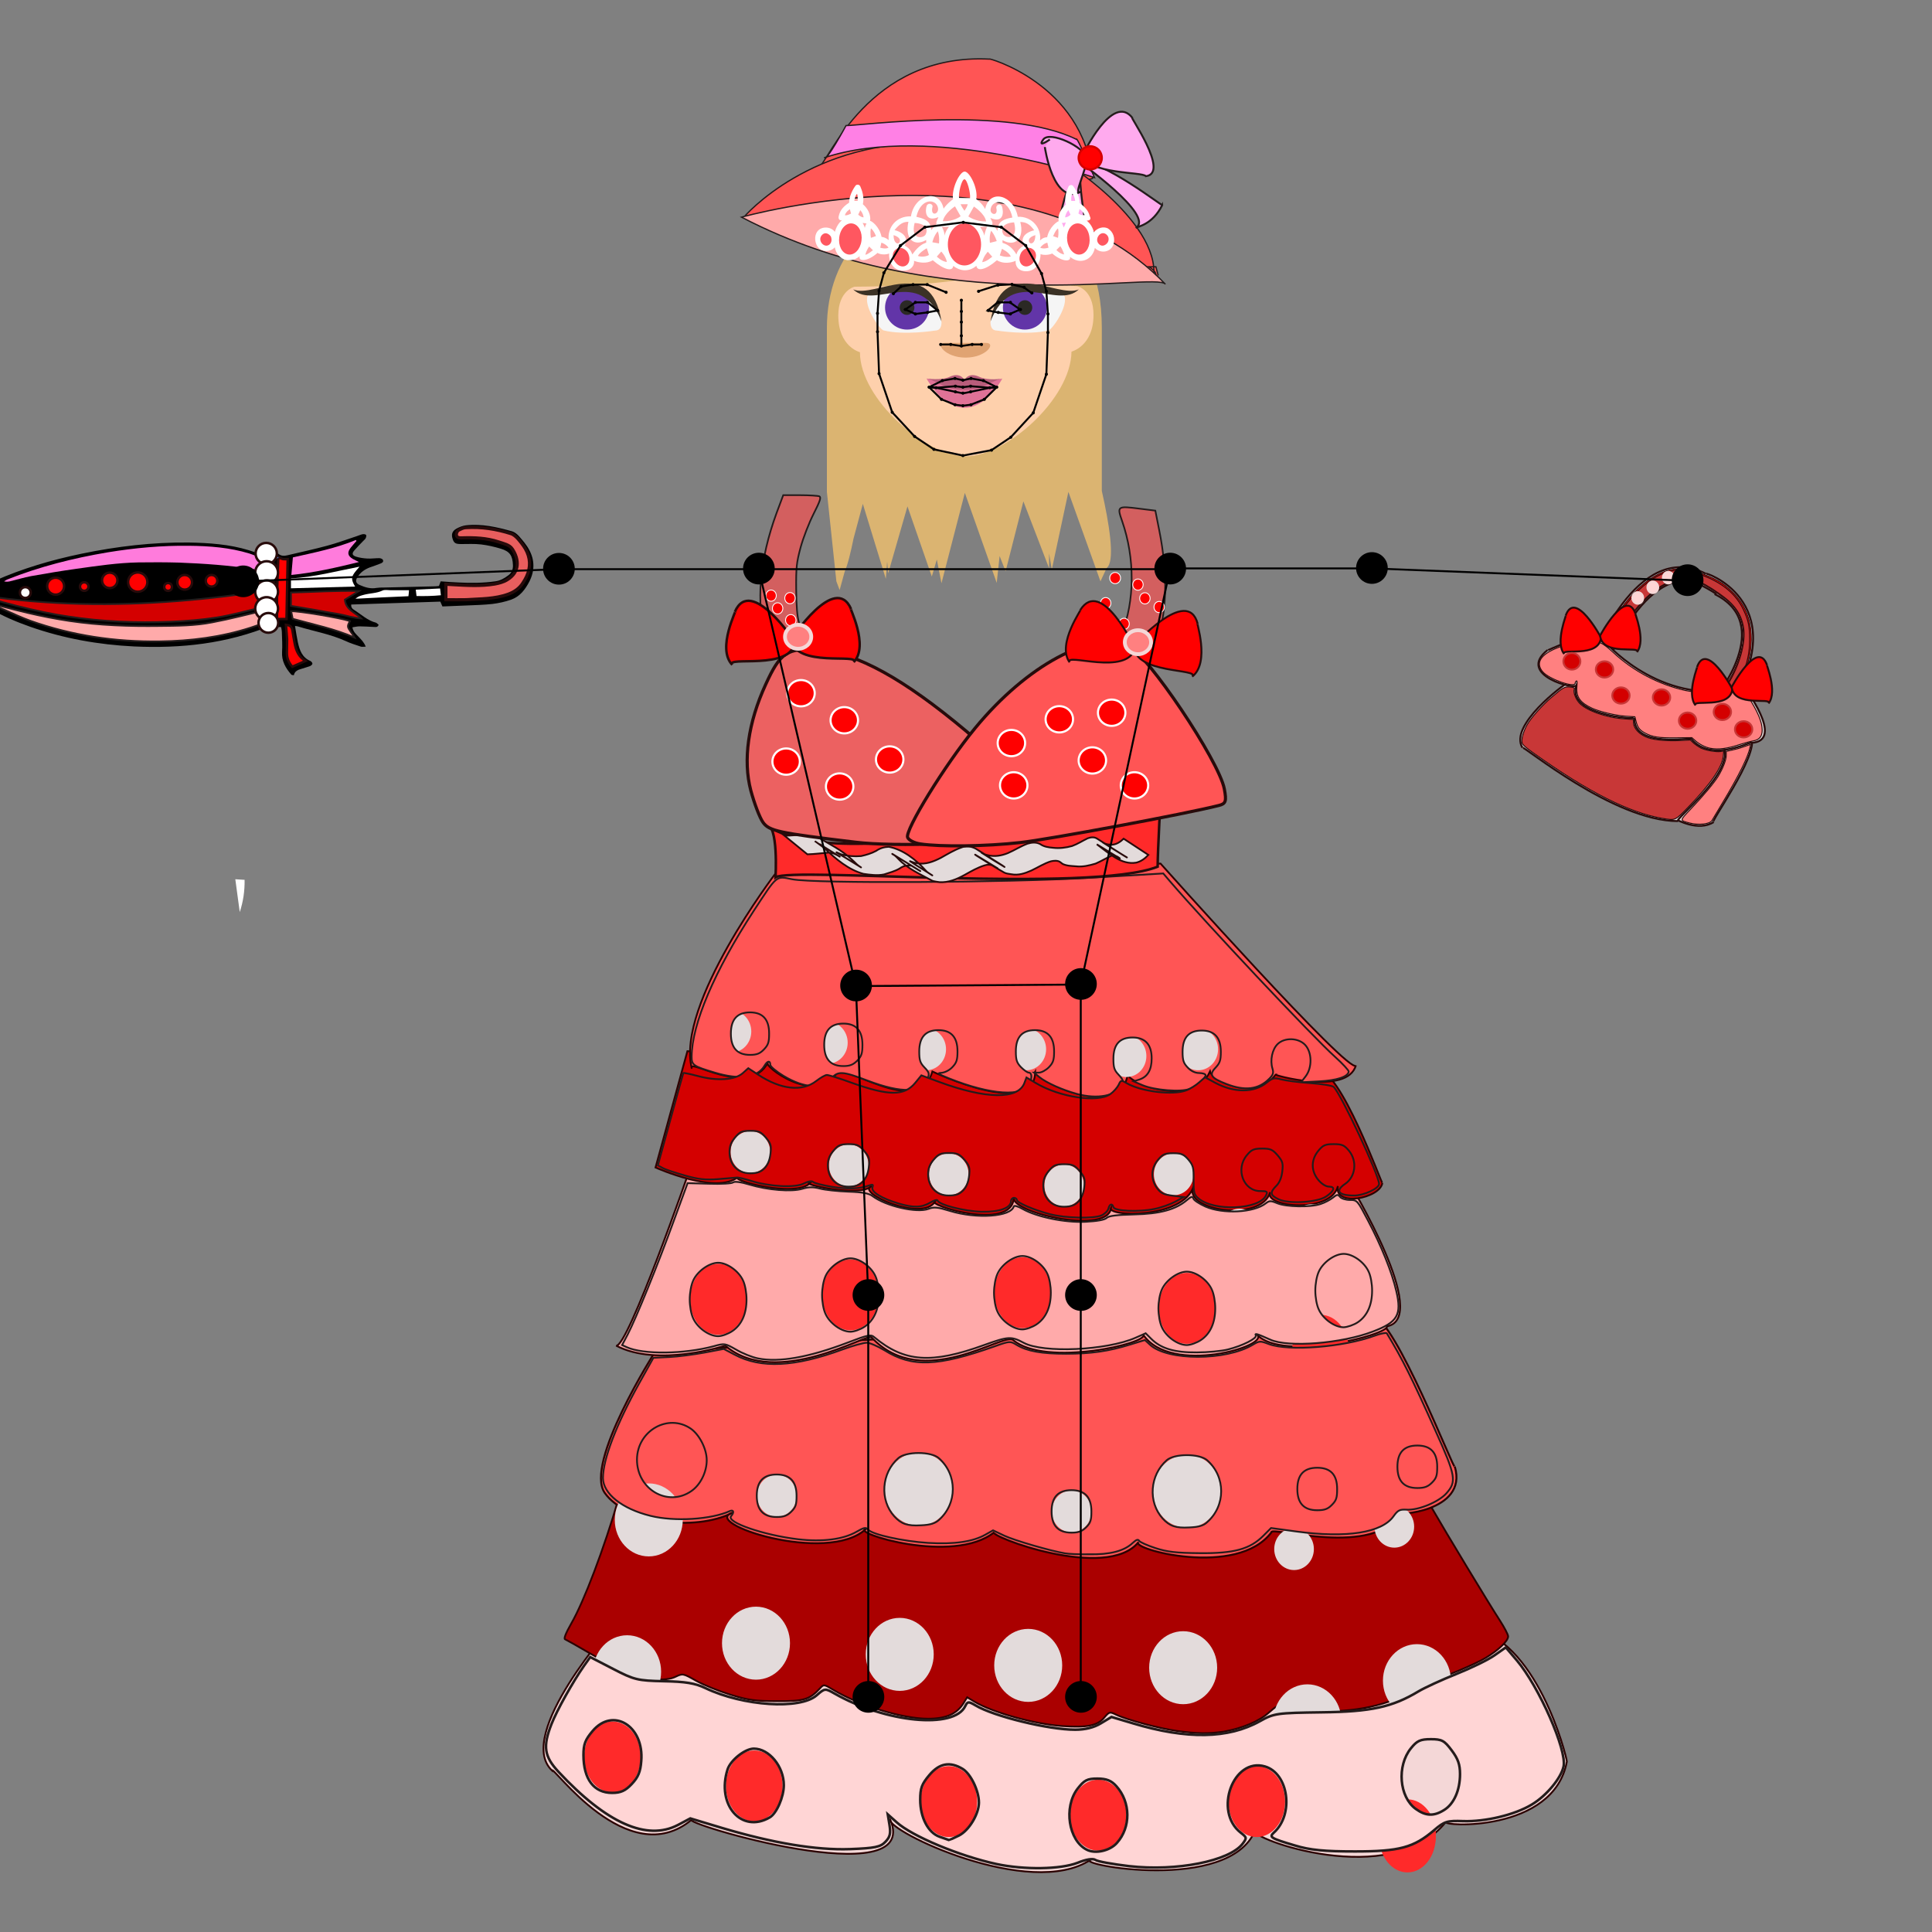 <?xml version="1.0" encoding="utf-8"?>
<!-- Generator: Adobe Illustrator 26.0.2, SVG Export Plug-In . SVG Version: 6.00 Build 0)  -->
<svg version="1.1" id="Layer_1" xmlns="http://www.w3.org/2000/svg" xmlns:xlink="http://www.w3.org/1999/xlink" x="0px" y="0px"
	 viewBox="0 0 1000 1000" style="enable-background:new 0 0 1000 1000;" xml:space="preserve">
<rect x="0" y="0" width="1000" height="1000" fill="#808080" stroke="none"/>
<style type="text/css">
	.st0{fill:#DBB471;}
	.st1{fill:#FED0AC;}
	.st2{fill:#E3DBDB;stroke:#280B0B;stroke-width:0.665;}
	.st3{fill:#FF5555;stroke:#241C1C;stroke-width:0.665;}
	.st4{fill:#FFAAAA;stroke:#241C1C;stroke-width:0.665;}
	.st5{fill:#FF80E5;stroke:#241C1C;stroke-width:0.665;}
	.st6{fill:#FFAAEE;stroke:#241C1C;}
	.st7{fill:#FF0000;stroke:#D40000;stroke-width:1.099;stroke-miterlimit:4.004;}
	.st8{fill:#E07297;}
	.st9{fill:#B85D7B;}
	.st10{fill:#FFFFFF;}
	.st11{fill:#FF5760;}
	.st12{fill:#F4D7D7;stroke:#2B0000;stroke-width:0.924;}
	.st13{fill:#AA0000;stroke:#2B0000;stroke-width:0.924;}
	.st14{fill:#FF5555;stroke:#2B0000;stroke-width:1.004;}
	.st15{fill:#FFAAAA;stroke:#2B0000;stroke-width:0.924;}
	.st16{fill:#D40000;stroke:#2B0000;stroke-width:0.932;}
	.st17{fill:#FF5555;stroke:#2B0000;stroke-width:0.918;}
	.st18{fill:#E3DBDB;stroke:#E3DBDB;stroke-width:0.924;}
	.st19{fill:#E3DBDB;stroke:#E3DBDB;stroke-width:1.594;}
	.st20{fill:#FF2A2A;stroke:#FF2A2A;stroke-width:0.924;}
	.st21{fill:#D35F5F;stroke:#241C1C;stroke-width:0.846;}
	.st22{fill:#FF5555;stroke:#241C1C;stroke-width:0.908;}
	.st23{fill:#D40000;stroke:#241C1C;stroke-width:0.924;}
	.st24{fill:#FFAAAA;stroke:#241C1C;stroke-width:0.924;}
	.st25{fill:#FF5555;stroke:#241C1C;stroke-width:0.924;}
	.st26{fill:#FFD5D5;stroke:#241C1C;stroke-width:1.307;}
	.st27{fill:#FF2A2A;stroke:#280B0B;stroke-width:1.318;}
	.st28{fill:#E3DBDB;stroke:#280B0B;stroke-width:0.903;}
	.st29{fill:#FF0000;stroke:#FFFFFF;stroke-width:0.449;}
	.st30{fill:#FF0000;stroke:#FFFFFF;stroke-width:0.455;}
	.st31{fill:#D35F5F;stroke:#241C1C;stroke-width:0.853;}
	.st32{fill:#EF6161;fill-opacity:0.974;stroke:#280B0B;stroke-width:1.636;}
	.st33{fill:#FF0000;stroke:#FFFFFF;stroke-width:1.098;}
	.st34{fill:#FF0000;stroke:#280B0B;stroke-width:1.28;}
	.st35{fill:#FF0000;stroke:#280B0B;stroke-width:1.279;}
	.st36{fill:#FF8080;stroke:#F4D7D7;stroke-width:1.964;}
	.st37{fill:#FF5555;stroke:#280B0B;stroke-width:1.636;}
	.st38{fill:#FF0000;stroke:#280B0B;}
	.st39{fill:#FF0000;stroke:#280B0B;stroke-width:0.999;}
	.st40{fill:#D40000;stroke:#FFFFFF;stroke-width:0.81;}
	.st41{fill:#E3DBDB;stroke:#280B0B;stroke-width:0.987;}
	.st42{fill:#E3DBDB;stroke:#280B0B;}
	.st43{fill:#FF0000;stroke:#280B0B;stroke-width:0.5;}
	.st44{fill:#C83737;stroke:#280B0B;stroke-width:0.5;}
	.st45{fill:#FF8080;stroke:#280B0B;stroke-width:0.5;}
	.st46{fill:#D40000;stroke:#C83737;}
	.st47{fill:#D40000;stroke:#C83737;stroke-width:0.987;}
	.st48{fill:#FFD5D5;stroke:#F4D7D7;}
	.st49{fill:#F5F5F5;}
	.st50{fill:#6235A8;}
	.st51{fill:#2B2925;}
	.st52{fill:#3B3226;}
	.st53{fill:#E0A372;}
	.st54{fill:#FF7BDC;}
	.st55{fill:#508EED;}
	.st56{fill:#FFFFFF;stroke:#280B0B;stroke-width:1.279;}
	.st57{fill:none;}
	.st58{fill:none;stroke:#000000;stroke-miterlimit:10;}
</style>
<g id="illustration">
	<path class="st0" d="M570.3,254.1v-84.3c0-56.7-38.6-55.7-38.6-55.7s-2.8-11.4-32.6-11.4c-46,0-71.1,28.9-71.1,67.1v84.8l4.9,46.3
		l1.7,4.5l2.6-9.5c1.6-3.6,3.2-10.3,4.6-17.2l4.8-17.9l11.9,38.8l0.7-9l0.5,6.2l10-34.7l12.6,36.3l2.6-8.8l2.4,12.3l12.1-46.8
		l16.5,46.6l1.5-13.9l3.1,7.9l9.2-36.2l13.3,34.6v-7.7l1.4,8.4l8.6-40.2l16.6,46.3l3.2-6.9c0.3-0.2,0.5-0.5,0.8-0.9
		C576.8,288.3,574.2,271.4,570.3,254.1z"/>
	<path id="path17371_00000167389571082512128430000017420553035894300075_" class="st1" d="M445.1,182.3c0,0-11.2-2.8-11.2-19
		c0-12.9,8.4-14.9,8.4-14.9c76.7-0.3,98.3-16,98.3-16s4.8,15.7,16.8,15.7c0,0,8.6,1.5,8.6,14.9c0,16.2-11.4,19-11.4,19
		c-0.3,24.6-34,54.2-54.6,54.2C479.4,236.2,445.1,206.6,445.1,182.3"/>
	<ellipse id="path8751" class="st2" cx="531.4" cy="63.4" rx="0.4" ry="0.4"/>
	<path id="path11113" class="st3" d="M423.8,86.6c4.8-2.2,25.5-59.3,88.5-56c-2.4-1.1,48.5,12.3,53.3,61.6
		C562,96.7,423.8,86.6,423.8,86.6L423.8,86.6z"/>
	<path id="path11056" class="st3" d="M385,112.4c0,0,35.2-41.4,101.8-38.1c2.4,0,57,2.2,67.9,12.3c-9.7-6.7,46.1,26.9,42.4,57.1
		c3.6-2.2-2.4-5.6-2.4-5.6h3.6l1.2,4.5"/>
	<path id="path11054" class="st4" d="M383.8,112.4c0,0,146.7-41.4,219.4,34.7C598.4,140.4,486.8,166.1,383.8,112.4z"/>
	<path id="path11118" class="st5" d="M437.9,65c7.7,0,84-10.3,119.2,7.1c0-2.4,9.4,19.8,9.4,19.8s-84.9-28.5-139.7-10.3
		C427.6,84,437.9,65,437.9,65z"/>
	<path id="path11282" class="st6" d="M560.5,80.1c0,0-19.7,37.2-7.7,41.9c-5.1-3.2,5.1,3.2,11.1,0.8
		C562.2,121.2,556.2,85.6,560.5,80.1z"/>
	<path id="path11284" class="st6" d="M557.9,83.2c0,0,40.3,28.5,30,34.8c0.9-0.8,8.6-1.6,13.7-11.9C601.7,107,571.7,83.2,557.9,83.2
		z"/>
	<path id="path11256" class="st6" d="M540.8,76.1c0,0,4.3,30.9,18.9,23c-5.1,3.2,3.4-11.9,2.6-17.4c-0.9-5.5-18.9-14.2-22.3-9.5
		s3.4,0,3.4,0"/>
	<path id="path11280" class="st6" d="M560.5,80.1c0,0,15.4-32.5,25.7-19c-2.6-2.4,19.7,28.5,6.9,30.1
		C591.4,88.8,563.1,90.4,560.5,80.1z"/>
	<ellipse id="path5591-5-8-0-44-8-30" class="st7" cx="564.3" cy="81.7" rx="6" ry="6"/>
	<path id="path17389" class="st8" d="M499.2,199.5l-19.6-3.5c11.8,20.1,27.4,20.1,39.2,0L499.2,199.5z"/>
	<path id="path17391" class="st9" d="M506.8,195c-5.7-2.6-7.6,1.7-7.6,1.7s-2-4.3-7.6-1.7c-4.5,2.1-12,0.9-12,0.9
		c7.8,2.1,8.8,5.9,19.6,5.9s11.8-4,19.6-5.9C518.8,196,511.3,197.2,506.8,195"/>
	<path id="path17395" class="st10" d="M573.4,118.2c-2.3-1.1-5.4-0.3-7.2,2c-0.6-2.6-2-4.6-3.7-6c1.7,0,2.3-0.9,1.7-2
		c-0.6-2-1.4-4.3-5.4-7.1c0-4.6-3.4-8.9-3.4-8.9c-0.6-0.6-1.7-0.6-2.3,0.3c0,0.3-2.6,4.6-1.4,9.4c-4.3,3.7-4,7.7-3.7,8.6
		c-0.6,0-4.9,2.9-6,8.3c-2.3,0-3.7,1.7-3.7,1.7c0.9-6.3-4-12.6-11.5-12.3c-2-11.1-14.6-14.9-16.9-4c-1.4-2.9-4.6-5.1-4.6-5.1
		c1.1-5.4-3.4-14.3-6-14.3s-6.9,8.9-6,14.3c0,0-3.2,2.3-4.9,4.9c-2.3-10.9-15.2-7.1-16.9,4c-7.5-0.3-12.3,5.7-11.5,12.3
		c0,0-1.4-1.4-3.7-1.7c-1.1-5.4-5.2-8.3-6-8.3c0.3-0.6,0.6-4.9-3.7-8.6c1.1-4.9-1.4-9.1-1.4-9.4c-0.6-0.9-1.7-0.9-2.3-0.3
		c0,0-3.4,4.3-3.4,8.9c-4,2.6-4.9,4.9-5.4,7.1c-0.3,1.1,0.3,2.3,1.7,2c-1.7,1.4-2.9,3.4-3.7,6c-1.4-2-4.6-2.9-7.2-1.7
		c-2.9,1.4-3.7,5.1-2.3,8.3c1.7,4,6.9,4.3,9.5,1.4c1.1,6.3,7.7,8.9,12.9,4.6c-0.9,2.9,4,2.9,9.2-1.7c1.7,1.1,4.9,0.9,6,0.3
		c-0.3,3.4,1.4,8.9,7.5,8.9c4,0,5.7-2.9,5.4-5.1c2.3,0.9,6.6,1.7,9.7-0.3c6,5.1,10.3,6,10.6,2.9c1.7,1.4,4,2.3,6,2.3
		c2.3,0,4.3-0.9,6-2.3c0.3,2.9,4.6,2.3,10.6-2.9c3.2,2,7.2,1.4,9.7,0.3c-0.3,2.6,1.4,5.4,5.4,5.4c5.7,0,7.5-5.4,7.5-8.9
		c1.1,0.6,4.3,0.6,6-0.3c5.4,4.6,10,4.3,9.2,1.7c5.2,4.3,11.7,1.7,12.9-4.6c2.6,2.9,7.7,2.6,9.5-1.4
		C577.4,123.4,576.3,120,573.4,118.2 M437.3,111.4c0.6-2,2.6-3.1,2.6-3.1l0.6,2.3C440.2,110.5,438.7,111.7,437.3,111.4 M443.9,104
		h-1.7c0,0,0.3-2.6,1.4-3.7C444.2,102,443.9,104,443.9,104 M444.2,111.1l1.1-2.3c0,0,1.4,1.4,1.7,3.7
		C445.6,112.5,444.2,111.1,444.2,111.1 M446.5,115.4c0.6,0,2,0.3,2,0.3s-0.6,0.9-0.9,2.3C447.6,117.4,446.7,115.7,446.5,115.4
		 M447.9,131.9c0.6-2.6,2-4.3,2-4.3l2,2C451.6,129.4,449.9,131.4,447.9,131.9 M450.8,123.1c0,0-0.6-2.6,0-4.9c1.7,1.4,2.6,4,2.6,4
		L450.8,123.1 M455.6,128.2l0.6-2.6c0,0,2.3,0.6,3.7,2.6C458.2,129.1,455.6,128.2,455.6,128.2 M519.2,121.1c-1.4-3.1,0.3-5.7,5.7-6
		C527.3,124.5,520.4,123.4,519.2,121.1 M499.2,92.8c1.4,0,3.2,7.1,2.9,9.7h-5.7C496,100,497.7,92.8,499.2,92.8 M473.4,115.4
		c5.4,0.3,7.2,2.9,5.7,6C478,123.4,471.1,124.5,473.4,115.4 M465.4,125.7c-0.9,0.9-2.9,0-2.9-4C466.2,122.8,466.2,124.8,465.4,125.7
		 M472.2,131.7c-0.9-2.9-2.9-4-4-4.6c2-3.1,0.3-6.6-5.2-8c2.6-3.1,4.3-4.3,7.2-4.3c-2,8.9,2.9,13.1,9.2,9.4v1.4
		C476.5,126.5,474.3,128.8,472.2,131.7 M475.1,132.5c0.9-2,4.6-4,4.6-4l1.1,3.4C480.8,132.2,478,133.4,475.1,132.5 M482,119.1
		c-0.3-3.1-0.9-5.4-7.7-6.9c2.3-10,10.3-9.4,11.2-4.6c0.6,3.4-4,4.6-2.9-0.3c0.6-1.7-2-2.6-2.9-0.9c-0.9,2.3-1.1,8.9,6,6
		c-0.6,1.7-1.4,2.6-0.9,3.4C484.3,116.5,483.1,117.7,482,119.1 M485.4,119.7c1.1,2.9,0.6,6.3,0.6,6.3l-3.4-0.6
		C482.6,125.1,483.4,122,485.4,119.7 M484.9,132.8l2.3-2.6c0,0,2.3,2.3,2.9,5.4C487.4,135.4,484.9,132.8,484.9,132.8 M488.9,122
		c0-2.3-1.4-4.6-1.4-4.6h3.7C491.2,117.4,489.4,119.4,488.9,122 M488,114.5c0.9-4.3,6.3-7.7,6.3-7.7l2.9,5.1
		C497.2,112,493.5,114.8,488,114.5 M499.2,109.1c-0.6-0.9-1.4-2-2-3.4h3.7C500.6,107.1,499.8,108.2,499.2,109.1 M501.2,112l2.9-5.1
		c0,0,5.7,3.7,6.3,7.7C504.9,114.8,501.2,112,501.2,112 M507.2,117.4h3.7c0,0-1.1,2.3-1.4,4.6C508.9,119.4,507.2,117.4,507.2,117.4
		 M508.4,135.7c0.6-3.1,2.9-5.4,2.9-5.4l2.3,2.6C513.5,132.8,510.9,135.4,508.4,135.7 M512.4,125.7c0,0-0.6-3.1,0.6-6.3
		c2,2.3,2.9,5.4,2.9,5.4L512.4,125.7 M513.5,116.2c0.6-0.9-0.3-2-0.9-3.4c7.2,3.1,6.9-3.4,6-6c-0.6-1.7-3.2-0.9-2.9,0.9
		c1.1,4.6-3.7,3.4-2.9,0.3c0.9-4.9,9.2-5.4,11.2,4.6c-6.9,1.1-7.5,3.7-7.7,6.9C515.2,117.7,514.1,116.5,513.5,116.2 M517.5,132.2
		l1.1-3.4c0,0,3.7,1.7,4.6,4C520.4,133.4,517.5,132.2,517.5,132.2 M530.1,127.1c-1.1,0.6-3.2,1.7-4,4.6c-1.7-2.9-4-5.1-7.2-6v-1.4
		c6.3,3.7,11.5-0.6,9.2-9.4c2.9,0,4.9,1.1,7.2,4.3C529.8,120.5,528.1,123.9,530.1,127.1 M533,125.7c-0.9-0.9-0.9-2.9,2.9-4
		C535.9,125.7,533.9,126.5,533,125.7 M538.4,128.2c1.7-2.3,3.7-2.6,3.7-2.6l0.6,2.6C542.7,128.2,540.2,129.1,538.4,128.2
		 M547.6,118.2c0.6,2,0,4.9,0,4.9l-2.6-0.9C545.3,122.2,545.9,119.7,547.6,118.2 M546.8,129.4l2-2c0,0,1.4,2,2,4.3
		C548.5,131.4,546.8,129.4,546.8,129.4 M550.5,117.7c-0.3-1.4-0.9-2.3-0.9-2.3s1.4,0,2-0.3C551.6,115.7,550.8,117.4,550.5,117.7
		 M551.3,112.5c0.3-2.3,1.7-3.7,1.7-3.7l1.1,2.3C554.2,111.1,552.8,112.5,551.3,112.5 M554.5,104c0,0-0.3-2.3,0.6-3.7
		c1.1,1.1,1.4,3.7,1.4,3.7H554.5 M558.2,110.5l0.6-2.3c0,0,1.7,1.1,2.6,3.1C559.6,111.7,558.2,110.5,558.2,110.5"/>
	<path id="path17397" class="st11" d="M569.4,126.8c-1.4-0.9-2-2.6-1.1-4.3c0.9-1.7,2.6-2.3,4-1.4s2,2.6,1.1,4.3
		C572.5,126.8,570.8,127.7,569.4,126.8"/>
	<path id="path17399" class="st11" d="M535,135.7c-1.7,2.3-4.3,2.9-6,1.4s-1.7-4.3-0.3-6.6c1.7-2.3,4.3-2.9,6-1.4
		C536.7,130.5,536.7,133.7,535,135.7"/>
	<path id="path17401" class="st11" d="M563.9,122.8c0.6,4.3-1.4,8.3-4.6,8.9c-3.2,0.6-6.3-2.6-6.9-7.1c-0.6-4.3,1.4-8.3,4.6-8.9
		C560.2,115.1,563.4,118.2,563.9,122.8"/>
	<path id="path17403" class="st11" d="M429,126.8c1.4-0.9,1.7-2.6,1.1-4.3c-0.9-1.4-2.6-2.3-4-1.4s-2,2.6-1.1,4.3
		C425.8,126.8,427.5,127.7,429,126.8"/>
	<ellipse id="ellipse17405" class="st11" cx="499.2" cy="126.5" rx="8.6" ry="10.9"/>
	<path id="path17407" class="st11" d="M463.4,135.7c1.7,2.3,4.3,2.9,6,1.4c1.7-1.4,1.7-4.3,0.3-6.6c-1.7-2.3-4.3-2.9-6-1.4
		C461.6,130.5,461.6,133.7,463.4,135.7"/>
	<path id="path17409" class="st11" d="M434.4,122.8c-0.6,4.3,1.4,8.3,4.6,8.9s6.3-2.6,6.9-7.1c0.6-4.3-1.4-8.3-4.6-8.9
		S435,118.2,434.4,122.8"/>
	<path id="path2573" class="st12" d="M318,840.1c0,0-51.8,57.8-32.3,76.3c0-3.5,39.1,53.2,72.4,25.4c-7.8,1.2,119.3,39.3,102.7,0
		c-2,5.8,72.4,41.6,103.7,20.8c-8.8,2.3,71.4,17.3,85.1-15c-3.9,3.5,70.4,31.2,98.8-4.6c-2.9,2.3,55.8,5.8,62.6-31.2
		c0-2.3-15.7-64.7-50.9-69.3C769.9,844.7,318,840.1,318,840.1L318,840.1z"/>
	<path id="path2571" class="st13" d="M609,895.9c-8.7-1.2-26-5.8-31.3-8.4c-3.3-1.6-3.5-1.6-6.2,1.6c-3.5,4.1-8.9,5.2-21.6,4.3
		c-14.5-1-36.1-7-45.5-12.6l-3.8-2.3l-1.9,3.1c-3.4,5.5-9,8-18.3,8c-13.3,0-35.4-6.7-49.2-15c-4.8-2.9-4.8-2.9-6.9-0.6
		c-5.3,5.7-8.2,6.6-22.1,6.5c-11.2,0-14.9-0.5-24-3.3c-5.9-1.8-13.9-5-17.8-7.2c-6.9-3.9-7-3.9-10.8-2.1c-5,2.5-16.4,1.6-24.8-1.9
		c-3.5-1.5-11.9-5.9-18.7-9.8c-6.8-4-12.9-7.4-13.6-7.7c-0.8-0.3,0.3-3.1,3.2-8.2c6.6-11.5,16.8-38.3,24.5-64.7
		c0.7-2.5,2.1-2.5,11.4-0.2c8.7,2.2,25.8,2.4,33.7,0.5c4.7-1.2,5.8-1.1,7.2,0.4c5.5,5.8,26.8,11.4,44.7,11.6
		c10.9,0.1,13.7-0.2,19.7-2.6c6.7-2.6,7.3-2.6,11.7-0.9c10.1,3.8,16.7,4.8,33.1,4.8c15.7,0,17-0.2,22.6-2.9c5.8-2.9,6-2.9,9.9-1
		c5.8,2.9,22.5,7.7,32.2,9.2c4.6,0.7,12.9,1.1,18.4,0.9c8.2-0.4,10.8-1,14.9-3.3c4.9-2.9,5-2.9,10.4-0.9c12.4,4.5,33,5.7,44.8,2.8
		c7.4-1.9,14.4-5.5,17.8-9.2c2.4-2.6,2.4-2.6,14.5-1c15,2,34.5,1.4,41.8-1.3c2.9-1.1,6.9-3.7,8.9-5.9c2.7-2.9,4.7-4,7-4
		c1.8,0,4.9-0.5,6.9-1l3.6-1l5.7,9.9c7.3,12.7,29.6,49.6,35.2,58.2c2.3,3.6,4.3,7.3,4.3,8.3c0,2.4-5.1,7.2-11.6,11.1
		c-5.5,3.3-22.6,10.5-24.9,10.4c-0.6,0-5.1,2.3-10,5.2c-15.6,9.2-32.3,12.8-55.4,12c-9.6-0.3-14.9-1-15.9-1.9
		c-1.2-1.2-2.2-0.8-5.9,2.5c-5.1,4.6-13.9,8.3-23.6,10C625.5,897.4,619.9,897.4,609,895.9z"/>
	<path id="path2486" class="st14" d="M339.1,699.6c0,0-36.8,57.8-26.1,73.1c10.7,15.3,46.2,20.4,66.4,10.2
		c-17.8,5.1,48.6,27.2,68.8,8.5c-8.3,1.7,45.1,18.7,66.4,1.7c-3.6,1.7,58.1,25.5,74.7,5.1c-4.7,3.4,51,18.7,68.8-5.1
		c-1.2-3.4,54.5,13.6,66.4-10.2c-3.6,1.7,35.6,0,28.5-23.8c0,3.4-30.8-76.5-42.7-78.2C698.4,679.2,339.1,699.6,339.1,699.6z"/>
	<path id="path2373" class="st15" d="M698.7,612.7c0,0,42.1,69.6,19.2,73.8c1.2,4.3-54.1,18.5-67.3,4.3c7.2,5.7-44.5,21.3-58.9,0
		c3.6,4.3-50.5,17-67.3,2.8c-4.8-4.3-46.9,27-73.3-1.4c-1.2-2.8-49.3,27-75.7,4.3c0,0-34.8,11.4-56.5,0c6,1.4,38.5-92.3,38.5-92.3
		L698.7,612.7z"/>
	<path id="path1650" class="st16" d="M355.8,544.1l-16.5,60.2c0,0,31.8,14.3,42.8,4.8c-5.5,1.6,29.6,11.1,37.3,3.2
		c-6.6,0,25.2,7.9,31.8,1.6c-8.8,3.2,26.3,19,32.9,7.9c-5.5,1.6,39.5,15.8,40.6-1.6c0,7.9,49.4,19,50.4,4.8
		c-3.3,4.8,37.3,6.3,42.8-11.1c-6.6,12.7,35.1,19,39.5,3.2c-3.3,7.9,31.8,11.1,35.1-3.2c-2.2,11.1,21.9,6.3,23-1.6
		c0,1.6-21.9-60.2-34-58.6C669.5,555.2,355.8,544.1,355.8,544.1L355.8,544.1z"/>
	<path id="path1648" class="st17" d="M401.7,451.7c0,0-52.1,68.1-43.6,101.4c-3.2-6.3,29.8,15.8,39.4-3.2
		c-3.2,1.6,24.5,22.2,35.1,6.3c3.2-7.9,42.6,23.8,50-1.6c0,0,53.2,25.3,53.2,0c-2.1,3.2,43.6,26.9,47.9,1.6
		c1.1,4.8,34,17.4,42.6-1.6c1.1,4.8,23.4,15.8,34,1.6c-2.1,0,37.2,11.1,41.5-4.8C699.6,557.8,600.7,447,600.7,447l0,0L401.7,451.7z"
		/>
	<ellipse id="path2897" class="st18" cx="378.6" cy="533.9" rx="9.8" ry="10.4"/>
	<ellipse id="path2897-6" class="st18" cx="428.5" cy="539.7" rx="9.8" ry="10.4"/>
	<ellipse id="path2897-5" class="st18" cx="479.4" cy="543.1" rx="9.8" ry="10.4"/>
	<ellipse id="path2897-1" class="st18" cx="531.2" cy="543.1" rx="9.8" ry="10.4"/>
	<ellipse id="path2897-55" class="st18" cx="583.1" cy="546.6" rx="9.8" ry="10.4"/>
	<ellipse id="path2897-63" class="st18" cx="620.2" cy="543.1" rx="9.8" ry="10.4"/>
	<ellipse id="path2897-0" class="st18" cx="656.2" cy="578.7" rx="9.8" ry="10.4"/>
	<ellipse id="path2897-8" class="st18" cx="388.4" cy="596.3" rx="9.8" ry="10.4"/>
	<ellipse id="path2897-52" class="st19" cx="335.8" cy="786.7" rx="16.8" ry="18.1"/>
	<ellipse id="path2897-52-9" class="st19" cx="475.5" cy="770.8" rx="16.8" ry="18.1"/>
	<ellipse id="path2897-52-20" class="st19" cx="614.4" cy="771.9" rx="16.8" ry="18.1"/>
	<ellipse id="path2897-52-5" class="st19" cx="391.3" cy="850.5" rx="16.8" ry="18.1"/>
	<ellipse id="path2897-52-4" class="st19" cx="465.7" cy="856.3" rx="16.8" ry="18.1"/>
	<ellipse id="path2897-52-1" class="st19" cx="532.2" cy="862" rx="16.8" ry="18.1"/>
	<ellipse id="path2897-52-6" class="st19" cx="612.4" cy="863.2" rx="16.8" ry="18.1"/>
	<ellipse id="path2897-52-10" class="st19" cx="676.7" cy="890.7" rx="16.8" ry="18.1"/>
	<ellipse id="path2897-52-69" class="st19" cx="733.4" cy="869.9" rx="16.8" ry="18.1"/>
	<ellipse id="path2897-52-2" class="st19" cx="324.6" cy="865.3" rx="16.8" ry="18.1"/>
	<ellipse id="path2897-527" class="st18" cx="402.1" cy="774.2" rx="9.8" ry="10.4"/>
	<ellipse id="path2897-542" class="st18" cx="554.7" cy="782.3" rx="9.8" ry="10.4"/>
	<ellipse id="path2897-59" class="st18" cx="669.8" cy="801.8" rx="9.8" ry="10.4"/>
	<ellipse id="path2897-4" class="st18" cx="721.7" cy="790.2" rx="9.8" ry="10.4"/>
	<ellipse id="path2897-9" class="st18" cx="439.3" cy="603.2" rx="9.8" ry="10.4"/>
	<ellipse id="path2897-16" class="st18" cx="491.1" cy="607.8" rx="9.8" ry="10.4"/>
	<ellipse id="path2897-05" class="st18" cx="550.8" cy="613.6" rx="9.8" ry="10.4"/>
	<ellipse id="path2897-67" class="st18" cx="607.5" cy="607.8" rx="9.8" ry="10.4"/>
	<ellipse id="path2897-3" class="st18" cx="641.5" cy="636.5" rx="9.8" ry="10.4"/>
	<ellipse id="path2897-03" class="st18" cx="678.7" cy="634.2" rx="9.8" ry="10.4"/>
	<ellipse id="path3671-5" class="st20" cx="371.8" cy="672.5" rx="14.2" ry="17.9"/>
	<ellipse id="path3671-3" class="st20" cx="440.2" cy="670.2" rx="14.2" ry="17.9"/>
	<ellipse id="path3671-7" class="st20" cx="529.3" cy="669.1" rx="14.2" ry="17.9"/>
	<ellipse id="path3671-6" class="st20" cx="614.4" cy="677.2" rx="14.2" ry="17.9"/>
	<ellipse id="path3671-8" class="st20" cx="683.5" cy="698.9" rx="14.2" ry="17.9"/>
	<ellipse id="path3671-9" class="st20" cx="317" cy="909.4" rx="14.2" ry="17.9"/>
	<ellipse id="path3671-68" class="st20" cx="390.4" cy="924.4" rx="14.2" ry="17.9"/>
	<ellipse id="path3671-72" class="st20" cx="491.1" cy="932.5" rx="14.2" ry="17.9"/>
	<ellipse id="path3671-39" class="st20" cx="568.4" cy="939.5" rx="14.2" ry="17.9"/>
	<ellipse id="path3671-90" class="st20" cx="650.5" cy="932.5" rx="14.2" ry="17.9"/>
	<ellipse id="path3671-1" class="st20" cx="728.5" cy="949.7" rx="14.2" ry="17.9"/>
	<ellipse id="path3671-93" class="st20" cx="728.5" cy="950.8" rx="14.2" ry="17.9"/>
	<path id="path5179" class="st21" d="M593.4,335.4c-2.4-2.1-8.9-3.6-12.4-2.8l-2.4,0.5l1.9-4.7c6.9-17.4,7-39.4,0.3-58.7
		c-2.7-7.7-2.5-7.9,9.1-6.4l8.1,1l2,10.1c4.7,23.3,4,44.5-1.8,58.3C596.3,337.4,595.9,337.6,593.4,335.4L593.4,335.4z"/>
	<path id="path5185" class="st22" d="M557.4,566.2c-7.6-2.1-15.7-5.7-19.4-8.7l-2.8-2.3h2.5c1.4,0,3.7-1.3,5.2-2.8
		c2.2-2.3,2.7-3.7,2.7-8.2c0-7.4-3.3-11-9.9-11c-6.7,0-9.9,3.6-9.9,11c0,4.5,0.5,5.9,2.7,8.2c1.5,1.5,3.3,2.8,4,2.8
		c1.6,0,1.8,2.7,0.4,5.7c-3.1,7-20.1,5.9-41.6-2.7c-5.7-2.3-6.5-2.8-4.1-2.9c1.7-0.1,4.2-1.3,5.7-2.9c2.2-2.3,2.7-3.7,2.7-8.2
		c0-7.4-3.3-11-9.9-11s-9.9,3.6-9.9,11c0,4.5,0.4,5.9,2.7,8.3c2.4,2.5,2.6,3.2,1.7,5.7c-2.8,7.5-13.3,7.9-31.2,1.1
		c-12.8-4.9-15.3-5-18.6-1.2c-5.1,5.7-13.9,5.3-24.8-1.2c-3.8-2.3-6.9-4.9-6.9-5.8c0-2.3-1.5-2.1-3,0.5c-3.6,6.2-12.7,7.5-25.7,3.6
		c-11.3-3.4-12-3.9-12-8.3c0.1-16.8,11.8-44.3,32.1-75.4c12.4-18.9,11.4-18.1,19.9-16.4c11.9,2.3,110.2,1.8,154.9-0.8l37.2-2.2
		l3.5,4.1c18.8,21.9,74.2,80.8,85.4,90.8c4,3.6,7.2,7.1,7.1,7.7c-0.5,2.7-6.2,4.5-15.2,5l-9.5,0.5l2.4-3.1
		c3.5-4.6,3.3-12.5-0.3-16.3c-3.5-3.7-10.6-3.9-14.2-0.4c-2.8,2.7-4,8.4-2.7,12.6c0.7,2.3,0.4,3.3-1.6,5.3
		c-5.5,5.6-12.5,6.5-22.1,2.8c-8.1-3.1-9.3-4.8-5.7-8.5c2.2-2.4,2.7-3.7,2.7-8.2c0-7.4-3.3-11-9.9-11c-6.7,0-9.9,3.6-9.9,11
		c0,4.5,0.5,5.9,2.7,8.2c1.7,1.8,3.8,2.8,5.9,2.8c1.8,0,3.3,0.5,3.3,1.1c0,1.7-4.5,5.6-8.2,7.1c-4.5,1.8-18.2,0.7-24.4-1.9l-4.7-2
		l2.9-0.9c4.4-1.4,6.5-5,6.5-11c0-7.1-3.3-10.8-9.9-10.8c-6.7,0-9.9,3.6-9.9,11c0,4.5,0.4,5.9,2.7,8.3c2.4,2.6,2.6,3.2,1.6,5.6
		C577.7,567.2,568,569.1,557.4,566.2L557.4,566.2z M443.7,549c2.2-2.3,2.7-3.7,2.7-8.2c0-7.4-3.3-11-9.9-11s-9.9,3.6-9.9,11
		s3.3,11,9.9,11C439.9,551.8,441.6,551.1,443.7,549z M395.4,543.2c2.2-2.3,2.7-3.7,2.7-8.2c0-7.4-3.3-11-9.9-11s-9.9,3.6-9.9,11
		s3.3,11,9.9,11C391.7,546,393.4,545.3,395.4,543.2z"/>
	<path id="path5331" class="st23" d="M543.6,628.5c-8.2-2.1-17.3-6-17.3-7.4c0-0.6-0.7-1.1-1.5-1.1s-1.5,0.8-1.5,1.7
		c0,3.5-5.9,5.7-15.2,5.5c-8.8-0.2-22.1-3.6-22.8-5.8c-0.2-0.6-1.9-0.1-3.9,1.1c-4.4,2.6-8.7,2.7-16.4,0.4c-8.7-2.6-14.2-6-13.4-8.3
		c0.5-1.5,0.2-1.7-1.8-1c-5.2,1.8-10.8,2-19.1,0.7c-4.8-0.8-9.2-1.9-9.8-2.5c-0.7-0.7-2.5-0.4-4.9,0.8c-4.5,2.3-17.8,1.6-27.3-1.4
		c-3.2-1-6.5-1.8-7.3-1.7s-5.1,0.4-9.6,0.8c-6.4,0.5-10,0.2-17.1-1.8c-4.9-1.4-10.2-3.1-11.6-3.9l-2.6-1.4l6.5-23.7
		c3.5-13,6.6-23.9,6.7-24.1c0.1-0.2,3.6,0.5,7.7,1.6c9.8,2.6,19,2,23-1.5l2.9-2.6l5.2,3.4c11.7,7.7,22.7,8.9,30,3.2
		c2.2-1.7,4.6-3.1,5.5-3.1s6.7,1.8,13,4.1c19,6.8,27.1,6.8,32.7,0l3.2-3.9l9.2,3.4c24.1,8.9,40.8,9.2,44.1,0.6l1.1-2.9l4.7,2.8
		c12.5,7.5,32.2,10.4,38.7,5.8c1.7-1.2,3.6-3.4,4.3-4.8c1.1-2.5,1.4-2.5,3.9-1c7.4,4.5,24.4,6.6,31.3,3.8c1.8-0.7,4.7-2.5,6.4-4
		l3.1-2.7l5.2,2.8c9.8,5.3,20.2,5.3,26.7,0c3.1-2.5,4-2.7,7.6-1.7c2.3,0.6,9,1.5,14.9,1.9s11.4,1.3,12.2,2
		c3.7,3.4,23.5,45.7,23.5,50.2c0,2.3-7.8,6-12.9,6c-8.1,0-10-2.4-4.7-6c5.5-3.7,6.4-11.9,2-17.2c-2.4-2.9-3.6-3.4-7.9-3.4
		s-5.5,0.5-7.9,3.4c-3.9,4.7-3.9,10.5,0,15.2c1.7,2,3.9,3.4,5.5,3.4c3.4,0,2.8,2.2-1.5,5.1c-4.5,3.1-19.5,4-24.7,1.4
		c-4.3-2.1-4.5-3.5-1.1-6.9c1.7-1.7,2.7-4.2,3.1-7.4c0.5-4.3,0.2-5.3-2.4-8.4c-2.6-3-3.7-3.5-8-3.5s-5.5,0.5-7.9,3.4
		c-6.1,7.2-1.8,18.6,6.9,18.6c3.6,0,3.9,0.2,3,2.2c-3.4,7.5-27.3,8.5-35.2,1.4c-2.1-1.8-2.3-3-2.3-9.3c0.1-6.5-0.2-7.6-2.7-10.6
		c-2.4-2.8-3.6-3.3-7.8-3.3c-4.3,0-5.5,0.5-7.9,3.4c-3.7,4.3-3.9,10.1-0.5,14.7c1.9,2.6,3.4,3.3,8.1,3.9l5.7,0.7l-4.4,2.4
		c-2.4,1.3-7.4,3.1-11,3.8c-7.9,1.6-20.4,1.1-21-1s-2-1.7-2.6,0.8c-0.3,1.2-2,2.8-3.6,3.5C565.9,630.9,551.6,630.5,543.6,628.5
		L543.6,628.5z M558.1,622c1.7-1.8,2.7-4.2,3.1-7.5c0.5-4.3,0.2-5.3-2.4-8.4c-2.6-3-3.7-3.5-8-3.5s-5.5,0.5-7.9,3.4
		c-2.1,2.5-2.9,4.5-2.9,7.6c0,6.6,4.3,11,10.6,11C554.3,624.6,556.2,623.9,558.1,622z M498.5,616.2c1.7-1.8,2.7-4.2,3.1-7.5
		c0.5-4.3,0.2-5.3-2.4-8.4c-2.6-3-3.7-3.5-8-3.5s-5.5,0.5-7.9,3.4c-2.1,2.5-2.9,4.5-2.9,7.6c0,6.6,4.3,11,10.6,11
		C494.7,618.8,496.5,618.2,498.5,616.2z M446.6,611.6c1.7-1.8,2.7-4.2,3.1-7.5c0.5-4.3,0.2-5.3-2.4-8.4c-2.6-3-3.7-3.5-8-3.5
		s-5.5,0.5-7.9,3.4c-2.1,2.5-2.9,4.5-2.9,7.6c0,6.6,4.3,11,10.6,11C442.8,614.2,444.7,613.5,446.6,611.6L446.6,611.6z M395.7,604.7
		c1.7-1.8,2.7-4.2,3.1-7.5c0.5-4.3,0.2-5.3-2.4-8.4c-2.6-3-3.7-3.5-8-3.5s-5.5,0.5-7.9,3.4c-2.1,2.5-2.9,4.5-2.9,7.6
		c0,6.6,4.3,11,10.6,11C392,607.3,393.8,606.6,395.7,604.7L395.7,604.7z"/>
	<path id="path5335" class="st24" d="M392.3,703.1c-3-0.6-8-2.6-11.2-4.5c-5.8-3.3-6-3.4-11.7-1.8c-15.1,4.1-36.5,4.4-45,0.5
		l-2.4-1.1l2.9-5.5c4.2-8.1,15.7-36.3,23.8-58.7l7.2-19.6l11.2,0.3c6.2,0.2,11.7-0.1,12.4-0.7c0.7-0.6,4.1-0.2,8.3,1.1
		c9.6,2.9,22,3.9,27.5,2.2c3.3-1,5.7-1,9.1-0.1c2.6,0.7,9.2,1.4,14.7,1.6c7.1,0.2,10.7,0.9,12.4,2.2c6.9,5.3,23.1,9,29.1,6.7
		c2.8-1.1,4.7-0.9,11.2,1.1c13.8,4.2,31.4,3,32.9-2.3c0.2-0.7,2.1-0.2,4.7,1.3c7.3,4.1,21.7,7.1,32.4,6.6c6-0.3,10-1,11-2
		c1.1-1.1,5.3-1.6,14.1-1.8c13.4-0.3,21.6-2.5,27.4-7.4c2.3-2,3-2.1,3.4-0.8c0.3,0.9,3.1,2.7,6.2,4.1c9.1,4,25,3.2,31.2-1.6
		c1.9-1.5,2.7-1.5,6-0.1c4.6,1.9,17,2.2,22.4,0.4c2.2-0.7,5-2.2,6.4-3.3c2.1-1.7,2.6-1.8,3.7-0.4c0.7,0.9,3,1.6,5.1,1.6
		c3.8,0,3.9,0.2,9.4,10.7c6.9,13.1,12.4,26.8,14.6,36.4c2.9,12.4,0.8,16.1-12.1,21c-16.1,6.2-43.9,8.4-53.1,4.2
		c-6.9-3.1-8.2-3.5-7.5-2.2c0.8,1.5-6.9,5.4-14.5,7.3c-3.2,0.8-10.5,1.5-16.1,1.5c-11.4,0.1-18.5-2-23.5-7l-2.9-2.9l-5.2,2.3
		c-15,6.6-47.9,8.1-58,2.6c-6.3-3.4-8-3.3-20.2,1.1c-27.5,10-41.5,9-57.1-4c-1.7-1.5-3.3-1.2-13.7,2.8
		C418.6,702.6,403.2,705.3,392.3,703.1L392.3,703.1z M621.6,693.6c4.9-3.3,7.4-9,7.4-16.4c0-3.4-0.7-7.5-1.8-9.8
		c-2.2-4.9-8.2-9.2-12.9-9.2c-4.6,0-10.7,4.3-12.9,9.2c-1.1,2.4-1.8,6.4-1.8,9.8c0,3.4,0.7,7.5,1.8,9.8c2.2,4.9,8.2,9.2,12.9,9.2
		C616.2,696.2,619.5,695,621.6,693.6L621.6,693.6z M379,689c4.9-3.3,7.4-9,7.4-16.4c0-3.4-0.7-7.5-1.8-9.8
		c-2.2-4.9-8.2-9.2-12.9-9.2c-4.6,0-10.7,4.3-12.9,9.2c-1.1,2.4-1.8,6.4-1.8,9.8c0,3.4,0.7,7.5,1.8,9.8c2.2,4.9,8.2,9.2,12.9,9.2
		C373.7,691.6,376.9,690.4,379,689L379,689z M447.5,686.7c4.9-3.3,7.4-9,7.4-16.4c0-3.4-0.7-7.5-1.8-9.8c-2.2-4.9-8.2-9.2-12.9-9.2
		c-4.6,0-10.7,4.3-12.9,9.2c-1.1,2.4-1.8,6.4-1.8,9.8c0,3.4,0.7,7.5,1.8,9.8c2.2,4.9,8.2,9.2,12.9,9.2
		C442.1,689.3,445.4,688.1,447.5,686.7z M536.5,685.5c4.9-3.3,7.4-9,7.4-16.4c0-3.4-0.7-7.5-1.8-9.8c-2.2-4.9-8.2-9.2-12.9-9.2
		c-4.6,0-10.7,4.3-12.9,9.2c-1.1,2.4-1.8,6.4-1.8,9.8c0,3.4,0.7,7.5,1.8,9.8c2.2,4.9,8.2,9.2,12.9,9.2
		C531.1,688.1,534.4,686.9,536.5,685.5z M702.8,684.4c4.9-3.3,7.4-9,7.4-16.4c0-3.4-0.7-7.5-1.8-9.8c-2.2-4.9-8.2-9.2-12.9-9.2
		c-4.6,0-10.7,4.3-12.9,9.2c-1.1,2.4-1.8,6.4-1.8,9.8s0.7,7.5,1.8,9.8c2.2,4.9,8.2,9.2,12.9,9.2
		C697.4,686.9,700.7,685.8,702.8,684.4L702.8,684.4z"/>
	<path id="path5339" class="st25" d="M551.3,804c-7.4-1.2-26-6.6-31.4-9.1l-5.9-2.8l-3.9,2.2c-6.5,3.7-16.1,5.1-29.7,4.3
		c-12.9-0.8-28.9-4.3-31.1-6.9c-1.1-1.3-2.1-1.1-5.9,1.1c-6.9,4-17.8,5.4-30.4,3.9c-17.7-2.1-37.2-8.8-34.6-11.9
		c1.7-2,1.4-3.5-0.6-2.7c-9.6,4.4-28.7,5.6-41.1,2.5c-14.7-3.6-24.6-11.5-24.6-19.6c0-9.7,6.9-27.7,18.8-49.1l7.3-13.1l8.2-0.4
		c4.5-0.2,12.7-1.3,18.2-2.3l10-1.9l5.7,3c13.6,7.2,31,6.4,56-2.8c5.2-1.9,10.7-3.4,12.3-3.4c1.6,0,5.7,1.8,9.2,3.9
		c14.3,8.9,27.3,8.5,57.2-2.1c7.6-2.7,7.9-2.7,11.2-0.7c5.5,3.3,13,4.6,25.5,4.6c13,0,22.1-1.3,33.4-4.8l7.5-2.3l2.6,2.4
		c9,8.4,39.4,8.4,53.3,0c3.3-2,3.9-2,8.3-0.3c10.2,3.8,38.5,1.6,54.6-4.3c3.2-1.2,6.1-1.7,6.4-1.3c8.3,13.7,12.8,22.8,25.3,50.7
		c10.5,23.3,10.9,26.1,5.5,32.2c-4.1,4.5-14.5,8.8-20.6,8.4c-3.5-0.2-4.5,0.3-6.7,3.4c-6.1,8.6-24.3,11.4-50.3,7.9l-13.1-1.8l-4,4
		c-6.9,6.9-15,9.2-32.9,9c-12.2-0.1-16.7-0.6-22.9-2.6c-4.3-1.4-8.1-3.1-8.5-3.8c-0.5-0.9-1.5-0.6-3.4,1.2c-4.4,4.1-11.6,6-22.4,5.8
		C558.6,804.6,552.9,804.3,551.3,804L551.3,804z M562.2,790.5c2.3-2.3,2.7-3.7,2.7-8.2c0-7.4-3.4-11-10.3-11s-10.3,3.6-10.3,11
		s3.4,11,10.3,11C558.3,793.3,560.1,792.6,562.2,790.5L562.2,790.5z M624.8,787.9c9.7-8.5,9.7-23.6,0-32.1c-4-3.5-16.9-3.5-20.9,0
		c-8.8,7.7-9.8,21.7-2.1,30.2c3.6,3.9,6.7,5,13.8,4.6C620.4,790.4,622.9,789.7,624.8,787.9L624.8,787.9z M485.9,786.8
		c9.7-8.5,9.7-23.6,0-32.1c-4-3.5-16.9-3.5-20.9,0c-8.8,7.7-9.8,21.7-2.1,30.2c3.6,3.9,6.7,5,13.8,4.6
		C481.5,789.3,484,788.5,485.9,786.8L485.9,786.8z M409.6,782.4c2.3-2.3,2.7-3.7,2.7-8.2c0-7.4-3.4-11-10.3-11s-10.3,3.6-10.3,11
		s3.4,11,10.3,11C405.7,785.2,407.5,784.5,409.6,782.4z M689.4,778.9c2.3-2.3,2.7-3.7,2.7-8.2c0-7.4-3.4-11-10.3-11
		c-6.9,0-10.3,3.6-10.3,11s3.4,11,10.3,11C685.5,781.7,687.3,781.1,689.4,778.9L689.4,778.9z M357.8,771.8c4.7-3.2,8-9.8,8-16
		c0-5.8-3.7-13.1-8.2-16.3c-11.7-8.1-27.8,1-27.9,15.9C329.6,770.9,345.7,780.2,357.8,771.8L357.8,771.8z M741.2,767.4
		c2.3-2.3,2.7-3.7,2.7-8.2c0-7.4-3.4-11-10.3-11c-6.9,0-10.3,3.6-10.3,11s3.4,11,10.3,11C737.3,770.2,739.1,769.5,741.2,767.4
		L741.2,767.4z"/>
	<path id="path5485" class="st26" d="M515.7,964.8c-19.3-4.2-43.6-14.4-51.6-21.6l-4.6-4.1l0.9,5.5c0.7,4.4,0.3,6.2-2.1,8.7
		c-2.5,2.7-5.4,3.3-18.4,3.8c-17.5,0.6-39.8-3.1-66.3-11l-16.3-4.9l-6.4,3.4c-16.1,8.4-37-0.9-61.9-27.6c-7.3-7.9-8.1-13-3.6-24.5
		c2.7-7,11.2-22.2,16.9-30.3l3.2-4.5l11.8,6.1c11,5.7,12.7,6.1,26.3,6.4c11.1,0.2,16.2,1,21.6,3.6c19.5,9.3,48.9,11.2,57.5,3.7
		c4.2-3.7,4.4-3.7,9.3-0.9c26.5,15.1,61.9,18.5,67.6,6.5c1.2-2.5,1.7-2.5,5.3-0.4c9.5,5.7,37.8,12.6,51.6,12.6
		c5.1,0,9.7-1.1,13.3-3.3l5.5-3.3l11.1,3.3c27.9,8.4,49.4,8,65.7-1.1c7.3-4.1,8.9-4.3,31.9-4.6c25.7-0.3,36.7-2.7,50.3-10.9
		c3.2-1.9,11.9-5.9,19.4-8.9s16.4-7.3,19.7-9.6l6-4.2l5.7,6.7c11.5,13.6,26,46.5,24.2,54.9c-1.3,6.1-8.9,15.2-16.4,19.7
		c-8.9,5.4-24.2,9-35.6,8.6c-8.2-0.3-9.7,0.1-15,4.7c-10.6,9-17.8,11-41,11c-15.7,0-23.3-0.7-31.1-3.1c-12.5-3.7-13.4-4.3-10.9-6.6
		c10.6-9.5,7.7-30.7-4.6-34.3c-16.4-4.8-26.7,23.3-12.5,34.3c3.2,2.5,3.2,2.7,1,5.7c-6.9,9-34.2,14.4-58.8,11.6
		c-8.4-1-16.3-2.4-17.4-3.2c-1.3-0.9-4.9-0.3-9.3,1.5C548.9,967.6,530.2,967.9,515.7,964.8z M578.1,953.9c7.3-8.1,7.2-21.1-0.3-29.4
		c-2.6-2.9-5.1-3.9-9.8-3.9c-5.3,0-6.8,0.8-10.3,5.3c-7.3,9.6-4.6,26.8,4.8,31.5C566.9,959.7,574.5,958,578.1,953.9L578.1,953.9z
		 M496.3,950.1c5.2-2.6,10.3-11,10.4-17c0-6.2-4.2-14.9-8.4-17.5c-6.6-4-12.1-3-17.3,3.2c-3.9,4.6-4.7,6.8-4.7,12.7
		c0,9.3,4.1,17.1,10,19.2c2.5,0.9,4.7,1.6,4.9,1.7C491.4,952.4,493.7,951.4,496.3,950.1L496.3,950.1z M398.4,940.7
		c3.6-2.1,7.3-10.6,7.3-16.7c0-9.7-7.6-18.9-15.5-18.9c-4.6,0-12,5.9-13.6,10.7C370.7,934.2,383.8,949.2,398.4,940.7z M747.4,936.9
		c5.1-3.1,8.3-10.2,8.3-18.6c0-5-1-7.9-4.3-12.3c-3.8-5.1-5.1-5.8-10.8-5.8c-5.4,0-7.2,0.8-10.3,4.7c-7.4,9.1-6.1,25.2,2.5,31.4
		C737.9,940,742.1,940.2,747.4,936.9L747.4,936.9z M327,923.4c3.3-3.5,4.5-6.3,4.9-11.8c1.6-18.2-14.6-28.2-25.2-15.6
		c-3.8,4.5-4.7,6.8-4.7,12.4c0,12.5,5.4,19.6,14.8,19.6C321.3,928,323.7,926.9,327,923.4z"/>
	<path id="path16374" class="st27" d="M401.4,454.1c8.3-5.5,162.9,8.3,197.8-5.5c0-8.3,1.7-38.7,1.7-38.7s-167.9,47-204.5,16.6
		C403.1,426.5,401.4,454.1,401.4,454.1L401.4,454.1z"/>
	<path id="path8747" class="st28" d="M417.9,442.2c3.7-0.1,7.4-0.6,11.1-0.9c2.1,0.3,1.7,0.1,3.7,1c0.7,0.3,2.5,1.4,1.9,1.1
		c-20-12.5-11.9-7.7-7.8-4.3c5.9,5.6,12.4,11.1,20.1,13.2c3.5,0.5,7.2,1,10.7,0.3c2.7-0.9,5.6-1.6,8.1-3.1c1.9-1.4,3.9-1.7,6.1-1.4
		c4.5,2.8,10.9,6.6-9.9-6.1c-0.4-0.2,0.7,0.5,1.1,0.7c0.8,0.6,1.4,1.3,2,1.9c5,5.2,11.2,7.8,17.6,11.3c0.4,0.2,3.3,0.7,3.7,0.7
		c4.6,0.3,8.9-1.5,12.9-3.7c3.4-1.9,6.8-3.9,10.5-5c3-0.9,4.4,0.1,6.9,1.7c-3.9-2.4-7.9-4.9-11.8-7.2c-0.4-0.2,0.7,0.5,1,0.7
		c4.6,2.9,9.2,5.8,13.9,8.5c1,0.6,2.6,0.7,3.7,0.9c3.7,0.7,7-0.4,10.4-1.9c3.4-1.6,6.6-3.7,10.2-4.8c1.4-0.3,3.1-0.5,4.4,0.2
		c0.5,0.3,1,0.7,1.5,1.1c2.1,1.1,4.6,1.1,7,1.3c3.5,0.4,6.8-0.4,10.2-1.4c2.8-1.2,5.5-2.9,8.3-4.1c1.2-0.3,2.4,0.1,3.4,0.8
		c0.3,0.2,1.1,0.8,0.8,0.6c-4-2.4-8-4.9-11.9-7.3c6.3,4.6,12.6,10.8,20.4,9.5c2.5-0.6,4.5-2.1,6.3-4l-12.8-8.4l0,0
		c-1.7,1.6-3.4,2.8-5.7,3.1c-1.3,0-2.5,0-3.8-0.5c-0.4-0.2-1.6-0.8-1.2-0.6c7.8,5,16.1,9.9,10.7,6.7c-4.6-2.9-9.1-5.8-13.7-8.7
		c-1.5-1-3.3-0.8-4.9-0.2c-2.7,1.3-5.3,3-8.1,4c-3.3,0.9-6.6,1.3-9.9,0.9c-2.3-0.2-4.6-0.5-6.6-1.9c-2.1-1.1-4.3-0.9-6.6-0.2
		c-3.5,1.3-6.7,3.4-10.2,4.9c-3.3,1.3-6.6,1.9-10.1,1.1c-0.9-0.2-1.4-0.3-2.3-0.7c-0.4-0.2-1.5-0.8-1.1-0.6
		c3.9,2.5,7.8,4.9,11.8,7.3c0.3,0.2-0.7-0.4-1-0.7c-4.6-2.9-9.2-5.8-13.8-8.7c-2.5-1.3-5-1.7-7.6-0.6c-3.7,1.3-7.1,3.4-10.5,5.3
		c-3.9,2-8,3.6-12.4,2.8c-0.6-0.1-1.2-0.2-1.8-0.4c-0.6-0.2-2.3-0.9-1.7-0.6c3.7,2.5,7.5,4.7,11.3,7.2c1.3,0.8-4.6-2.8-3.3-2.5
		c-5.2-5.7-11.7-10.8-19.1-12.2c-2.4,0.1-4.5,0.7-6.5,2.1c-2.4,1.3-5.1,2.1-7.8,2.7c-3.4,0.3-7,0-10.3-0.9
		c-5.4-2.4-2.2-1.1,10.2,6.7c0.4,0.3-0.8-0.5-1.2-0.8c-1.2-0.9-1.3-1.2-2.4-2.2c-0.4-0.4-0.8-0.7-1.2-1.1
		c-5.2-4.9-11.5-7.9-17.6-11.5c-1.1-0.7-2.9-1.2-4.2-1.4c-0.6-0.1-1.3,0-1.9-0.1c-3.7,0.3-7.4,0.8-11.1,0.7L417.9,442.2L417.9,442.2
		z"/>
	<ellipse id="path5591-5-8-0-24" class="st29" cx="589" cy="302.6" rx="2.7" ry="2.9"/>
	<ellipse id="path5591-5-8-0-7" class="st29" cx="572.3" cy="312.2" rx="2.7" ry="2.9"/>
	<ellipse id="path5591-5-8-0-4" class="st29" cx="581.8" cy="322.9" rx="2.7" ry="2.9"/>
	<ellipse id="path5591-5-2" class="st30" cx="577.2" cy="299.2" rx="2.8" ry="2.9"/>
	<ellipse id="path5591-5-69" class="st29" cx="600" cy="314.2" rx="2.7" ry="2.9"/>
	<ellipse id="path5591-5-69-8" class="st29" cx="570.3" cy="315.8" rx="2.7" ry="2.9"/>
	<ellipse id="path5591-5-25" class="st29" cx="592.6" cy="309.7" rx="2.7" ry="2.9"/>
	<path id="path5177" class="st31" d="M396.5,329.5c-5.4-17.1-3.4-39.9,5.5-64.1l3.4-9.1h8.7c4.8,0,9.3,0.3,10,0.6
		c1,0.5,0.4,2.4-3,9.1c-2.4,4.7-5.4,12.5-6.7,17.3c-2.1,7.8-2.4,10.4-2.3,21.6c0.1,9,0.5,14.1,1.5,17.6c1.8,6.1,1.9,5.7-0.9,5.5
		c-5.2-0.4-8,0.3-11,3c-1.8,1.5-3.3,2.8-3.5,2.8C397.9,333.7,397.2,331.8,396.5,329.5L396.5,329.5z"/>
	<ellipse id="path5591-5-8-0-44" class="st29" cx="399.1" cy="308.3" rx="2.7" ry="2.9"/>
	<ellipse id="path5591-5-8-0-3" class="st29" cx="391.4" cy="321.2" rx="2.7" ry="2.9"/>
	<ellipse id="path5591-5-8-1" class="st30" cx="395.7" cy="293.5" rx="2.8" ry="2.9"/>
	<ellipse id="path5591-5-8-19" class="st29" cx="408.9" cy="309.6" rx="2.7" ry="2.9"/>
	<ellipse id="path5591-5-8-0-2" class="st29" cx="397.9" cy="325.2" rx="2.7" ry="2.9"/>
	<ellipse id="path5591-5-8-0" class="st29" cx="402.5" cy="314.9" rx="2.7" ry="2.9"/>
	<ellipse id="path5591-5-8-01" class="st29" cx="409.3" cy="321" rx="2.7" ry="2.9"/>
	<path id="path13059" class="st32" d="M442.6,435.9c-40-4.8-44.5-5.8-47.7-10.3c-1.7-2.4-4.5-9.8-6.3-16.5
		c-4.1-15.6-1.4-35,7.7-54.8c7.6-16.7,11.3-19.1,27.3-17.9c19.8,1.5,44.2,14.9,76.7,42.2c19.3,16.2,47.7,46.7,45.5,48.8
		c-0.9,0.9-8.6,3.2-17,5.2C511.6,436.6,463.9,438.5,442.6,435.9L442.6,435.9z"/>
	<ellipse id="path5591-5-8-0-44-8-83" class="st33" cx="460.5" cy="393.1" rx="7.1" ry="6.8"/>
	<ellipse id="path5591-5-8-0-44-8-10" class="st33" cx="434.6" cy="407.1" rx="7.1" ry="6.8"/>
	<ellipse id="path5591-5-8-0-44-8-5" class="st33" cx="406.9" cy="394.2" rx="7.1" ry="6.8"/>
	<ellipse id="path5591-5-8-0-44-8-1" class="st33" cx="437" cy="372.8" rx="7.1" ry="6.8"/>
	<ellipse id="path5591-5-8-0-44-8-8" class="st33" cx="414.6" cy="358.8" rx="7.1" ry="6.8"/>
	<path id="path8883-4-8" class="st34" d="M411.5,332.3c0,0-22.8-34.6-31.1-15.7c1.4-1.6-9.7,18.9-1.4,27.5
		C375.6,339.4,409.4,347.3,411.5,332.3z"/>
	<path id="path8883-3-4-3" class="st35" d="M409.5,330.9c0,0,22.7-34.6,31-15.7c-1.4-1.6,9.6,18.9,1.4,27.5
		C445.3,338,411.6,345.9,409.5,330.9z"/>
	<ellipse id="path9563-94-6" class="st36" cx="413.1" cy="329.6" rx="6.8" ry="6.2"/>
	<path id="path15070" class="st37" d="M476.3,436.8c-2.9-0.4-5.9-1.9-6.5-3.3c-1.7-3.5,19.4-37.8,34.9-56.6
		c26.8-32.6,60.4-50.6,79.3-42.6c9.8,4.1,46.9,59.4,49.7,74c1.2,6.4,0.8,7.7-2.8,8.6c-17.8,4.5-88.2,17.6-102.8,19.2
		C510.3,438.1,486.7,438.4,476.3,436.8L476.3,436.8z"/>
	<ellipse id="path5591-5-8-0-44-8-4" class="st33" cx="587.2" cy="406.5" rx="7.1" ry="6.8"/>
	<ellipse id="path5591-5-8-0-44-8-06" class="st33" cx="565.4" cy="393.6" rx="7.1" ry="6.8"/>
	<ellipse id="path5591-5-8-0-44-8-03" class="st33" cx="523.5" cy="384.6" rx="7.1" ry="6.8"/>
	<ellipse id="path5591-5-8-0-44-8-3" class="st33" cx="548.3" cy="372.3" rx="7.1" ry="6.8"/>
	<ellipse id="path5591-5-8-0-44-8-0" class="st33" cx="524.7" cy="406.5" rx="7.1" ry="6.8"/>
	<path id="path8883-4" class="st38" d="M587.5,335.6c0,0-17.4-37.3-28.4-19.8c1.6-1.4-12.4,17.3-5.5,27
		C550.9,337.7,583.2,350.1,587.5,335.6z"/>
	<path id="path8883-3-4" class="st39" d="M586.9,334.1c0,0,27.7-31.1,33-11.3c-1.1-1.7,6.7,20-2.8,27.4
		C621.3,345.9,586.7,349.1,586.9,334.1L586.9,334.1z"/>
	<ellipse id="path9563-94" class="st36" cx="589" cy="332.4" rx="6.8" ry="6.2"/>
	<ellipse id="path5591-5-8-0-44-8-6" class="st33" cx="575.4" cy="368.9" rx="7.1" ry="6.8"/>
	<ellipse id="path5591-5-8-47-1-5-4" class="st40" cx="810.2" cy="342.5" rx="4.3" ry="4.5"/>
	<ellipse id="path8749" class="st41" cx="817.5" cy="365.5" rx="0.5" ry="0.5"/>
	<path id="path8881" class="st42" d="M866,423.5c2.5,1,13,7,21,2c-3,1.5,23.5-34.5,19.5-44c1-1-20.5-0.5-20.5-0.5L866,423.5z"/>
	<path id="path8879" class="st42" d="M812,353c-3,1.5-31,22.5-24,34c-0.5-2,47,38,80.5,38c-2-1,30-25.5,23.5-39
		C890.5,384.5,812,353,812,353z"/>
	<path id="path8913" class="st42" d="M823,343.5c1-2.5,24-65,60-46.5c-2-1.5,45,13.5,13.5,66.5c-1,2-8.5-2.5-8.5-2.5s31-38-0.5-53.5
		c4,1-10.5-6.5-10.5-6.5s-23.5-9.5-46,44.5C831.5,346,823,343.5,823,343.5z"/>
	<path id="path8877" class="st42" d="M832.5,334c0,0,29.5,33,70.5,21.5c-1-0.5,21.5,28,3.5,29c2-2-20.5,11-31-2
		c0.5-1-30.5,5-29.5-11c0,1-35.5-1.5-30-17c0.5,3-31.5-5-15-18C799.5,338,822,324.5,832.5,334z"/>
	<ellipse id="path5591-5-8-47-1-5-04" class="st40" cx="813.1" cy="343" rx="4.3" ry="4.5"/>
	<path id="path9062" class="st43" d="M893.7,354.2c4.1-6.4,7.3-14.6,8.3-21.1c1.6-10.3-2.3-19.1-10.7-24.3c-1.1-0.7-2.4-1.7-3.1-2.2
		c-0.6-0.6-3.4-2.3-6.1-3.8c-4.6-2.5-5.2-2.7-8.9-2.9c-3.2-0.2-4.7,0-7.2,0.9c-10.2,3.4-20.4,13.9-28.8,29.8l-2.4,4.6l-1.8-1.6
		c-1-0.9-2.2-1.8-2.7-2.1c-0.9-0.5-0.7-0.9,2.5-6.7c13.6-23.9,29.9-34.4,44.8-29.1c10.7,3.8,14.1,5.8,19.2,10.8c6,6,9.1,13,9.6,21.7
		c0.4,7.7-1,14.6-4.7,23.3l-1.7,4.1l-3.4,0.6c-1.9,0.3-3.7,0.6-4,0.6S892.7,355.6,893.7,354.2L893.7,354.2z"/>
	<path id="path9064" class="st44" d="M894.2,354.4c6.1-9.6,9.5-21.8,8.3-29.4c-1.2-7.3-4.7-12.3-12.8-17.9
		c-9.9-6.9-15.2-8.7-21.7-7.2c-10.5,2.3-21.9,13.3-30.6,29.4c-1.4,2.5-2.7,4.7-2.8,4.8s-1.2-0.6-2.3-1.5l-2-1.7l1.2-2.6
		c2.3-4.9,9.9-15.7,14.3-20.4c7.1-7.5,13.5-11.4,20.7-12.6c4.6-0.8,8-0.2,15.5,2.8c10,3.9,16.7,9.7,20.4,17.5
		c2.6,5.5,3.2,8.5,3.2,15.5c0,6.9-1.1,11.8-4.2,19.4c-2,4.9-1.9,4.8-6.4,5.5l-2.1,0.3L894.2,354.4z"/>
	<path id="path9135" class="st44" d="M860.5,423.6c-17.3-3-38.2-13.5-66.3-33.5c-4.9-3.5-6.2-4.6-6.4-5.8c-0.4-1.9,0.8-6,2.7-9.3
		c2.1-3.6,7.8-10,12.5-14c6.2-5.3,6.9-5.7,9.7-5.4c2.1,0.2,2.4,0.4,2.1,1.2c-0.5,1.6,0.7,4.9,2.6,7c3.6,4,14.1,7.7,23.5,8.3l4.6,0.3
		v1.5c0,3.2,3.2,6.5,7.7,8c3.4,1.2,10.2,1.7,16.4,1.4l5.3-0.3l1.7,1.6c1,0.9,2.7,2,3.8,2.6c2.5,1.2,7.8,2.1,10.1,1.8l1.7-0.3
		l-0.2,2.5c-0.6,5.8-6.1,14-17.8,26.2C866.9,424.9,867.3,424.7,860.5,423.6z"/>
	<path id="path9137" class="st45" d="M874.6,426c-5.3-1.4-5.3-1.1,0.5-7.2c6.9-7.3,12.3-13.8,14.3-17.1c2.4-4.1,4.1-8.3,4.1-10.7
		v-2.1l2.8-0.6c1.5-0.3,4.4-1.1,6.3-1.8l3.5-1.2l-0.3,1.6c-1,4.9-5.8,14.6-14.2,28.6c-2.8,4.7-5.3,8.8-5.5,9.2
		C885,426.6,879.1,427.2,874.6,426L874.6,426z"/>
	<path id="path9208" class="st45" d="M885.2,387.3c-2.6-0.5-5.7-2.1-7.8-4l-1.7-1.5l-8.2,0.1c-9,0.1-12.2-0.4-16.1-2.5
		c-2.7-1.5-3.8-2.8-4.6-6.1l-0.6-2.3l-4.8-0.3c-5.4-0.4-13.3-2.3-17.3-4.1c-6.3-2.9-8.4-5.9-7.9-11.3c0.2-2.4,0.1-3.1-0.3-2.8
		c-0.3,0.2-0.6,0.7-0.6,1.1c0,2.7-13.6-2.1-16.8-5.9c-3.8-4.5-1.2-8.9,7.4-12.3c7.3-2.9,11-3.8,15.9-3.8c5.5,0,7.6,0.9,13.2,6.1
		c10.5,9.8,23.8,16.7,37.4,19.7c6.9,1.5,19.5,1.5,25.7,0l4.1-1l2.1,3.3c5.5,8.5,7.8,14,7.8,18.2c0,3.3-1.5,5.1-4.7,5.6
		c-1.2,0.2-4.2,1-6.7,1.8C894.1,387.5,889.4,388.1,885.2,387.3L885.2,387.3z"/>
	<path id="path8883" class="st38" d="M828.7,330c0,0-13.4-25.1-18.3-11.4c0.8-1.1-5.7,13.7-0.8,19.9
		C807.5,335.2,827.5,340.9,828.7,330z"/>
	<path id="path8883-3" class="st39" d="M828.2,329c0,0,13.4-25.1,18.3-11.4c-0.8-1.1,5.7,13.7,0.8,19.9
		C849.3,334.1,829.4,339.8,828.2,329L828.2,329z"/>
	<path id="path8883-1" class="st38" d="M896.7,356.6c0,0-13.4-25.1-18.3-11.4c0.8-1.1-5.7,13.7-0.8,19.9
		C875.6,361.7,895.5,367.4,896.7,356.6z"/>
	<path id="path8883-3-7" class="st39" d="M896.3,355.6c0,0,13.4-25.1,18.3-11.4c-0.8-1.1,5.7,13.7,0.8,19.9
		C917.4,360.7,897.5,366.4,896.3,355.6L896.3,355.6z"/>
	<ellipse id="path9335-5" class="st46" cx="830.5" cy="346.5" rx="4.5" ry="4.2"/>
	<ellipse id="path9335-4" class="st46" cx="839" cy="360" rx="4.5" ry="4.2"/>
	<ellipse id="path9335-0" class="st46" cx="860" cy="361" rx="4.5" ry="4.2"/>
	<ellipse id="path9335-1" class="st46" cx="873.5" cy="373" rx="4.5" ry="4.2"/>
	<ellipse id="path9335-2" class="st46" cx="891.5" cy="368.5" rx="4.5" ry="4.2"/>
	<ellipse id="path9335-3" class="st46" cx="902.5" cy="377.5" rx="4.5" ry="4.2"/>
	<ellipse id="path9335" class="st47" cx="813.6" cy="342.3" rx="4.4" ry="4.3"/>
	<ellipse id="path9563" class="st48" cx="847.7" cy="309.5" rx="2.8" ry="3"/>
	<ellipse id="path9563-9" class="st48" cx="855.5" cy="304" rx="2.8" ry="3"/>
	<ellipse id="path9563-91" class="st48" cx="863.5" cy="299" rx="2.8" ry="3"/>
	<path id="path17375_00000101814813940352868820000002779295745076905351_" class="st49" d="M516,171.1c-3.8,0-3.3-4.6-3.3-4.6
		c5.6-29.1,38.1-13.7,38.1-13.7c2.5,5.1-5.8,17.5-8.1,18.2C532,173.7,516,171.1,516,171.1"/>
	<path id="path17377_00000099644770612772158800000013590654144700651919_" class="st50" d="M541.9,159.2c0,6.3-5.1,11.4-11.4,11.4
		s-11.4-5.1-11.4-11.4c0-6.3,5.1-11.4,11.4-11.4S541.9,152.9,541.9,159.2"/>
	
		<ellipse id="circle17379_00000134936871421360777300000007626620216151938495_" class="st51" cx="530.5" cy="159.2" rx="3.8" ry="3.8"/>
	<path id="path17381_00000112596146327713256630000005730201899317842360_" class="st52" d="M512.7,166.3
		c5.6-34.7,34.3-11.6,45.7-16.5C547,160.7,524.1,137.4,512.7,166.3"/>
	<path id="path17383_00000167366075814583670930000017467345330846771595_" class="st49" d="M484,171.1c3.8,0,3.3-4.6,3.3-4.6
		c-5.6-29.1-38.1-13.7-38.1-13.7c-2.5,5.1,5.8,17.5,8.1,18.2C468,173.7,484,171.1,484,171.1"/>
	<path id="path17385_00000136379307749126063300000002315536275892251325_" class="st50" d="M458.1,159.2c0,6.3,5.1,11.4,11.4,11.4
		c6.4,0,11.4-5.1,11.4-11.4c0-6.3-5.1-11.4-11.4-11.4S458.1,152.9,458.1,159.2"/>
	<path id="path17387_00000121274956248423128640000004062209901683707824_" class="st52" d="M487.3,166.3
		c-5.6-34.7-34.3-11.6-45.7-16.5C453,160.7,475.9,137.4,487.3,166.3"/>
	
		<ellipse id="circle17393_00000038400433458177040660000001982415376538804622_" class="st51" cx="469.5" cy="159.2" rx="3.8" ry="3.8"/>
	<path id="path17373_00000091721805921947517330000017244309563888589241_" class="st53" d="M499.8,185.1c-10.7,0-16-7.6-10.7-7.6
		h21.3C515.8,177.5,510.5,185.1,499.8,185.1"/>
	<path class="st10" d="M94.8,293.4c11.3,0.3,22.6,1.2,33.9,2.8c3.4,0.5,6.7,1,10.1,1.6c0.8,0.1,1.7,0.3,2.6,0.5v4.8
		c-13.3,2.1-26.6,3.8-39.8,5c-35.4,3.3-70.9,3.3-106.6-2.2c0.5-0.3,1-0.7,1.5-0.8c7.9-1.9,15.8-4.1,23.8-5.6
		c15.9-2.9,32-5.2,48.1-6.2C77.1,292.8,86,293.1,94.8,293.4z"/>
	<path d="M156,346.2c1.5-0.5,3-0.9,4.4-1.4c0.5-0.2,1.3-0.8,1.3-1.3c0-0.5-0.6-1.2-1.1-1.4c-4.2-1.8-5.5-5.5-6.4-9.5
		c-0.6-2.8-1-5.6-1.5-8.6c0.6,0.1,1.2,0.1,1.7,0.3c8.2,2.5,16.6,3.9,24.5,7.5c2.5,1.2,5.3,2,7.9,2.9c0.6,0.2,1.4,0,2.5,0
		c-0.9-2.3-2.3-3.6-3.6-5c-1.3-1.4-2.9-2.6-3.3-5c1.3-0.2,2.5-0.5,3.7-0.5c2.4,0,4.8,0.2,7.3,0.3c0.9,0,2,0.4,2.6-1.1
		c-0.4-0.3-0.9-0.9-1.4-1.1c-4.3-1.1-7.4-4.1-11-6.4c-0.9-0.6-2-1.2-1.8-3c15.4-0.5,30.8-1,46.1-1.5c0.5,1.1,0.8,1.9,1.1,2.5
		c4.3-0.2,8.3-0.3,12.3-0.5c4.6-0.2,9.1-0.3,13.6-0.8c3.2-0.4,6.5-1.1,9.6-2.2c4.6-1.6,7.3-5.2,9.5-9.4c2.8-5.5,2.8-11.1-0.1-16.4
		c-1.3-2.5-3.3-4.8-5.2-7c-1-1.1-2.3-2.2-3.7-2.6c-7.8-2.2-15.6-4-23.8-3.1c-1.7,0.2-3.4,0.9-4.9,1.7c-2.3,1.3-2.8,3-2,5.4
		c0.7,2.2,1.6,2.6,4.5,2.6c3.4,0,6.8-0.2,10.2,0.2c3.4,0.4,6.9,1.2,10.2,2.2c4.7,1.4,6.1,3.6,6.3,8.5c0.1,2.2-0.7,4.1-2.4,5.3
		c-2,1.5-4.2,2.8-6.8,3.1c-6.3,0.9-12.6,0.9-18.9,0.6c-3.1-0.1-6.1-0.4-9.3-0.6c-0.3,0.8-0.6,1.6-0.9,2.4c-0.9,0.1-1.7,0.2-2.6,0.2
		c-8.6,0.2-17.3,0.4-25.9,0.6c-1.3,0-2.5,0-3.8,0.2c-3.1,0.6-6-0.3-8.7-1.5c-2.1-0.9-2.4-2.3-1.1-4.2c1.5-2.4,3.7-3.9,6.3-4.9
		c1.8-0.6,3.7-1.3,5.5-2c0.8-0.3,1.8-0.8,1.3-1.9c-0.2-0.5-1.2-0.9-1.9-0.9c-2,0-4.1,0.3-6.1,0.2c-2-0.1-4.1-0.4-6-1
		c-2-0.7-2.1-1.7-0.8-3.2c1.5-1.7,3-3.3,4.6-4.9c0.4-0.4,0.9-0.8,1.2-1.3c0.3-0.5,0.5-1.4,0.3-1.8c-0.3-0.4-1.2-0.5-1.8-0.4
		c-1,0.2-2,0.7-3,1c-5.2,1.7-10.2,3.6-15.5,5c-6.7,1.8-13.6,3.3-20.4,4.9c-1.7,0.4-3.3,0.5-4.9-0.9c-1.4-1.3-2.9-0.9-4,0.6
		c-0.3,0.5-0.6,1-0.8,1.5c-3.6-1.4-6.9-2.8-10.3-3.8c-10.1-3.1-20.6-3.8-31.1-4c-18.7-0.2-37.2,2-55.5,5.8
		c-15.4,3.2-30.5,7.6-44.9,14c-3.4,1.5-6.7,3.2-10.6,3.4c-4.2,0.2-8.4,1.1-12.7,1.8c-2.5,0.4-5,0.9-7.4,1.5c-0.6,0.2-1.5,1-1.5,1.5
		c0.1,0.7,0.8,1.4,1.4,2c0.3,0.3,0.9,0.4,1.4,0.5c7.1,1.6,14.4,2.1,21.6,2.2c1.7,0,3.2,0.3,4.7,1.2c6.8,4,14,7.1,21.4,9.7
		c17.4,6.1,35.4,9.3,53.8,10.2c24.3,1.1,48-1.4,71.1-10.9c1.1,2.2,3.1,0.5,5,0.9c0.2,1,0.4,1.9,0.4,2.9c0.1,3.3,0.3,6.6,0.1,9.9
		c-0.3,4.7,1.8,8.4,4.8,11.8c0.2,0.2,0.7,0.2,1.3,0.3C152.5,347.4,154.2,346.7,156,346.2z"/>
	<path class="st23" d="M141.2,305.2c-0.1,2.6-0.3,4.9-0.4,7.5c-1.7,0.5-3.3,1.2-4.9,1.6c-7.8,1.8-15.6,4-23.5,5.3
		c-7.9,1.2-16,1.9-24,2.2c-17.8,0.7-35.5,0-53.1-2.7c-1.9-0.3-3.8-0.6-5.7-0.9c-9.4-1.7-18.6-3.9-27.8-6.4c-3-0.8-6-1.7-9-2.5
		c-0.5-0.1-0.9-0.5-1.3-1c33.6,5,67.1,5.4,100.5,2.8C108.4,309.8,124.8,307.8,141.2,305.2z"/>
	<path class="st24" d="M36,321.4c15.4,2.3,30.9,2.8,46.4,2.6c9.2-0.1,18.5-0.1,27.5-1.9c9.5-1.8,18.9-4.3,28.3-6.5
		c0.7-0.2,1.5-0.4,2.5-0.6v5.9c-3.6,1.3-7.3,2.8-11,4c-15.3,4.9-31,6.9-47,7.1c-23,0.3-45.4-3-67.1-10.7c-4.4-1.6-8.7-3.6-13-5.5
		c-0.8-0.3-1.5-0.7-2.3-1c-0.7-0.3-1.3-0.8-1.9-1.2c0.1-0.1,0.1-0.3,0.2-0.4c1,0.3,2,0.5,3,0.8c4.2,1.1,8.4,2.2,12.7,3.2
		C21.5,318.9,28.7,320.3,36,321.4z"/>
	<path class="st54" d="M98,282.5c10.5,0.1,20.9,0.9,31.1,4c2.8,0.9,5.4,2.2,8.1,3.3c0.4,0.1,0.7,0.3,1.1,0.5
		c0.7,0.3,1.5,0.7,2.4,1.1c0.3,1.4,0.6,2.9,1,4.8c-3.3-0.5-6.2-1-9-1.4c-0.4-0.1-0.8-0.1-1.2-0.2c-12.9-2-25.8-2.9-38.8-3.4
		c-7-0.2-14-0.2-21-0.1c-10.8,0.2-21.4,1.8-32.1,3.3c-7.9,1.1-15.7,2.4-23.5,3.8c-3.7,0.7-7.3,1.8-11,2.7c-0.9,0.2-1.9,0.3-3,0
		c0.5-0.3,1-0.6,1.5-0.9c16.8-6.7,34.3-11.1,52.1-14.1C69.7,283.6,83.8,282.3,98,282.5z"/>
	<path class="st32" d="M230.8,310.4c0-2.8,0-5.1,0-8c1.2,0.1,2.3,0.1,3.4,0.2c7.3,0.4,14.5,0.9,21.8-0.3c2.2-0.4,4.6-1,6.5-2.2
		c6.7-4,6.2-10.6,2.7-15.9c-1.5-2.3-4.5-2.8-7.1-3.7c-6.3-2.1-12.7-2.3-19.2-2.1c-2.1,0.1-3-0.7-2.6-2.4c0.1-0.6,0.6-1.3,1.1-1.6
		c1.2-0.6,2.5-1.3,3.8-1.3c7.9-0.5,15.7,0.7,23.2,3.1c1.4,0.4,2.7,1.6,3.7,2.7c1.4,1.6,2.7,3.3,3.8,5.1c2.7,4.7,2.9,9.6,0.6,14.5
		c-0.5,1.1-1.2,2.2-1.9,3.3c-1.8,2.8-4.3,4.5-7.4,5.7c-7.1,2.6-14.5,2.4-21.8,2.9C237.9,310.5,234.5,310.4,230.8,310.4z"/>
	<path class="st23" d="M185.8,305.9c-2.8,1.7-5.1,3.1-7.3,4.5c0.5,5.3,5.4,6.6,8.5,9.7c-4.1-0.2-8-1.6-12-2.3c-4-0.6-8-1.4-12-2.1
		c-4.1-0.7-8.2-1.4-12.4-2.1c0-2.3,0-4.4,0-6.9C162.3,306.4,173.7,305.6,185.8,305.9z"/>
	<path class="st54" d="M151.6,288.5c11.1-2.5,22.2-4.7,32.6-9c0.1,0.2,0.2,0.3,0.3,0.5c-1,1.1-1.9,2.2-2.9,3.4c-2,2.5-1.7,4.3,1,5.9
		c0.9,0.5,1.8,0.9,3.2,1.6c-11.8,2.9-23.1,5.5-35,6.7C151.1,294.6,151.3,291.7,151.6,288.5z"/>
	<path class="st10" d="M183.8,303.6c-11.2,0.3-22.1,0.6-33.2,0.9c0-1.8,0-3.4,0-5.1c12.1-0.7,23.6-3.8,35.5-6.1
		c-0.6,0.7-1.1,1.3-1.7,2C181.7,298.5,181.6,299.9,183.8,303.6z"/>
	<path class="st24" d="M181.1,321.5c-1.4,2.7-1.4,2.9,0.5,5.6c0.7,0.9,1.3,1.8,1.9,2.9c-10.3-4.5-21.2-6.7-32-9.7
		c-0.3-1.3-0.5-2.6-0.8-3.9C153.5,316,177.1,319.9,181.1,321.5z"/>
	<path class="st35" d="M144.2,288.5c0.8,0.3,1.5,0.7,2.3,0.9c0.8,0.1,1.7,0,2.4,0c-0.2,10.4-0.4,20.7-0.6,31c-1.5,0-3.1,0-4.9,0
		c0-4.5-0.1-8.9,0-13.2c0.1-5.6,0.4-11.2,0.6-16.8C144,289.8,144.1,289.1,144.2,288.5L144.2,288.5z"/>
	<path class="st35" d="M148,323.4c2.3,0.3,3,0.9,3.4,3.1c0.4,2.3,0.7,4.6,1.2,6.9c0.7,3.5,2.1,6.6,5.5,8.7c-2.5,1.1-4.6,2-6.8,3
		c-1.8-2-2.8-4.3-2.8-7c0-2.4,0.1-4.8,0.1-7.3C148.5,328.5,148.2,326.1,148,323.4z"/>
	<path class="st10" d="M211.4,308.6c-9.1,0.4-17.9,0.8-27.4,1.3c1.7-1.5,3.2-1.7,4.6-2.1c3.1-0.8,6.3-0.7,9.3-2.1
		c1.2-0.6,2.9-0.2,4.3-0.2c3.1,0,6.2,0,9.5,0C211.7,306.5,211.5,307.5,211.4,308.6z"/>
	<path class="st10" d="M124.1,472.1c-0.8-5.6-1.5-11.3-2.3-17c1.6,0.1,3.1,0.2,4.8,0.3C126.7,461.1,125.9,466.6,124.1,472.1z"/>
	<path class="st10" d="M227.8,304.6c0.1,1.2,0.3,2.2,0.4,3.5c-4.2,0.4-8.3,0.5-12.6,0.4c-0.1-1.1-0.3-2-0.4-3.3
		C219.5,305,223.6,304.8,227.8,304.6z"/>
	<path class="st55" d="M144.2,288.5c-0.5,0.4-1.1,0.7-1.9,1.3c-0.1-0.7-0.3-1.3-0.4-2.2C142.9,287.9,143.5,288.2,144.2,288.5
		C144.2,288.5,144.2,288.5,144.2,288.5z"/>
	<circle class="st35" cx="109.5" cy="300.6" r="3"/>
	<circle class="st35" cx="87" cy="303.8" r="2"/>
	<circle class="st35" cx="71.3" cy="301.3" r="5"/>
	<circle class="st35" cx="43.6" cy="303.6" r="2.2"/>
	<circle class="st35" cx="126.2" cy="302.3" r="3.4"/>
	<circle class="st35" cx="28.8" cy="303.4" r="4.4"/>
	<circle class="st35" cx="56.8" cy="300.4" r="4"/>
	<circle class="st35" cx="95.6" cy="301.4" r="3.8"/>
	<circle class="st56" cx="13.1" cy="306.7" r="2.8"/>
	<circle class="st56" cx="137.8" cy="286.5" r="5.5"/>
	<circle class="st56" cx="138" cy="296.4" r="5.9"/>
	<circle class="st56" cx="138" cy="306.3" r="5.9"/>
	<circle class="st56" cx="138" cy="315" r="5.9"/>
	<circle class="st56" cx="138.9" cy="322.4" r="5.1"/>
	<path class="st57" d="M150.8,297.3c12-1.2,23.2-3.8,35-6.7c-1.4-0.7-2.3-1.1-3.2-1.6c-2.8-1.6-3.1-3.4-1-5.9
		c0.9-1.1,1.9-2.2,2.9-3.4c-0.1-0.2-0.2-0.3-0.3-0.5c-10.4,4.3-21.5,6.5-32.6,9C151.3,291.4,151.1,294.3,150.8,297.3z"/>
	<path class="st57" d="M227.8,304.3c-4.3,0.2-8.3,0.4-12.6,0.6c0.2,1.3,0.3,2.2,0.4,3.3c4.3,0.1,8.4-0.1,12.6-0.4
		C228.1,306.5,228,305.6,227.8,304.3z"/>
	<path class="st57" d="M241.3,310.1c7.3-0.4,14.7-0.2,21.8-2.9c3.2-1.2,5.7-2.9,7.4-5.7c0.7-1.1,1.4-2.1,1.9-3.3
		c2.3-4.9,2.1-9.8-0.6-14.5c-1.1-1.8-2.4-3.6-3.8-5.1c-1-1.1-2.3-2.2-3.7-2.7c-7.5-2.4-15.3-3.6-23.2-3.1c-1.3,0.1-2.6,0.7-3.8,1.3
		c-0.5,0.3-1,1-1.1,1.6c-0.4,1.7,0.5,2.4,2.6,2.4c6.5-0.2,13,0,19.2,2.1c2.6,0.9,5.6,1.3,7.1,3.7c3.5,5.3,3.9,11.9-2.7,15.9
		c-1.9,1.2-4.3,1.8-6.5,2.2c-7.2,1.2-14.5,0.7-21.8,0.3c-1.1-0.1-2.2-0.1-3.4-0.2c0,2.8,0,5.2,0,8
		C234.5,310.1,237.9,310.3,241.3,310.1z"/>
	<path class="st57" d="M150.6,304.3c11.1-0.3,22-0.6,33.2-0.9c-2.2-3.7-2-5.1,0.6-8.3c0.6-0.7,1.1-1.3,1.7-2
		c-11.9,2.3-23.4,5.4-35.5,6.1C150.6,300.9,150.6,302.4,150.6,304.3z"/>
	<path class="st57" d="M150.7,306.5c0,2.5,0,4.6,0,6.9c4.2,0.7,8.3,1.4,12.4,2.1c4,0.7,8,1.4,12,2.1c4,0.6,7.9,2.1,12,2.3
		c-3.1-3.1-8-4.4-8.5-9.7c2.2-1.4,4.5-2.8,7.3-4.5C173.7,305.3,162.3,306.1,150.7,306.5z"/>
	<path class="st57" d="M198,305.3c-3,1.5-6.2,1.3-9.3,2.1c-1.4,0.4-3,0.6-4.6,2.1c9.5-0.4,18.3-0.8,27.4-1.3
		c0.1-1.1,0.3-2.1,0.4-3.2c-3.4,0-6.5,0-9.5,0C200.8,305.2,199.1,304.8,198,305.3z"/>
	<path class="st57" d="M150.7,316.2c0.3,1.3,0.5,2.6,0.8,3.9c10.8,3,21.7,5.1,32,9.7c-0.5-1.2-1.2-2-1.9-2.9c-1.9-2.7-2-2.9-0.5-5.6
		C177.1,319.7,153.5,315.7,150.7,316.2z"/>
	<path class="st57" d="M144.2,288.3c-0.1,0.6-0.2,1.3-0.2,1.9c-0.2,5.6-0.5,11.2-0.6,16.8c-0.1,4.3,0,8.7,0,13.2c1.8,0,3.4,0,4.9,0
		c0.2-10.4,0.4-20.6,0.6-31c-0.7,0-1.6,0.1-2.4,0C145.7,288.9,145,288.5,144.2,288.3z"/>
	<path class="st57" d="M140.8,314.8c-1,0.3-1.7,0.5-2.5,0.6c-9.4,2.2-18.8,4.6-28.3,6.4c-9.1,1.7-18.3,1.8-27.5,1.9
		c-15.5,0.2-31-0.4-46.4-2.6c-11.6-1.7-23-4.4-34.4-7.4c-1-0.3-2-0.5-3-0.8c-0.1,0.1-0.1,0.3-0.2,0.4c0.6,0.4,1.2,0.9,1.9,1.2
		c5.1,2.2,10.1,4.6,15.2,6.5c21.7,7.7,44.1,11,67.1,10.7c16-0.2,31.7-2.3,47-7.1c3.8-1.2,7.4-2.7,11-4
		C140.8,318.5,140.8,316.7,140.8,314.8z"/>
	<path class="st57" d="M88.3,321.5c8-0.3,16.1-0.9,24-2.2c7.9-1.3,15.7-3.4,23.5-5.3c1.7-0.4,3.3-1,4.9-1.6c0.1-2.6,0.3-5,0.4-7.5
		c-49.9,7.9-99.7,10.5-149.8,3.1c0.4,0.5,0.8,0.8,1.3,1c3,0.9,6,1.7,9,2.5c11,3,22.2,5.6,33.5,7.3C52.8,321.5,70.5,322.2,88.3,321.5
		z"/>
	<path class="st57" d="M152.6,333.2c-0.5-2.3-0.8-4.6-1.2-6.9c-0.4-2.2-1.1-2.9-3.4-3.1c0.2,2.6,0.5,5,0.5,7.4
		c0.1,2.4-0.1,4.8-0.1,7.3c0,2.7,1.1,5,2.8,7c2.2-1,4.3-1.9,6.8-3C154.6,339.8,153.3,336.6,152.6,333.2z"/>
	<path class="st57" d="M16.1,297.8c7.8-1.4,15.7-2.6,23.5-3.7c10.7-1.5,21.3-3.1,32.1-3.3c7-0.1,14-0.1,20.9,0.1
		c13.4,0.4,26.7,1.4,40,3.6c2.8,0.5,5.7,0.9,9,1.4c-0.4-1.9-0.7-3.4-1-4.8c-1.4-0.6-2.4-1.1-3.5-1.6c-2.7-1.1-5.3-2.4-8.1-3.3
		c-10.1-3.1-20.5-3.9-31-4c-14.2-0.2-28.3,1.1-42.3,3.4c-17.9,2.9-35.3,7.3-52.1,14.1c-0.5,0.2-1,0.6-1.5,0.9c1.1,0.3,2.1,0.2,3,0
		C8.8,299.7,12.4,298.5,16.1,297.8z"/>
	<path class="st57" d="M144.1,288.2c-0.6-0.3-1.2-0.6-2.2-1c0.2,0.9,0.3,1.5,0.4,2.2C143.1,288.9,143.6,288.6,144.1,288.2z"/>
	<path class="st57" d="M121.5,455c0.8,5.8,1.6,11.4,2.3,17c1.8-5.5,2.6-11,2.4-16.7C124.6,455.2,123.1,455.1,121.5,455z"/>
	<path class="st57" d="M141.4,302.8c0-1.7,0-3.1,0-4.8c-1-0.2-1.8-0.4-2.6-0.5c-14.5-2.6-29.2-3.9-44-4.4c-8.8-0.3-17.7-0.6-26.5,0
		c-16.2,0.9-32.2,3.3-48.1,6.2c-8,1.5-15.8,3.7-23.8,5.6c-0.5,0.1-1,0.5-1.5,0.8C44,313.2,92.7,310.4,141.4,302.8z"/>
</g>
<g id="skeleton_1_">
	<circle id="rightShoulder" cx="392.8" cy="294.3" r="8.2"/>
	<circle id="rightElbow" cx="289.3" cy="294.4" r="8.2"/>
	
		<ellipse id="rightWrist" transform="matrix(0.83 -0.558 0.558 0.83 -146.46 121.491)" cx="125.9" cy="300.8" rx="8.2" ry="8.2"/>
	<circle id="rightHip" cx="443.1" cy="510.1" r="8.2"/>
	<circle id="rightKnee" cx="449.5" cy="670.3" r="8.2"/>
	<circle id="rightAnkle" cx="449.5" cy="878.3" r="8.2"/>
	<circle id="leftShoulder" cx="605.7" cy="294.3" r="8.2"/>
	<circle id="leftElbow" cx="710.1" cy="294" r="8.2"/>
	<circle id="leftWrist" cx="873.5" cy="300.3" r="8.2"/>
	<circle id="leftHip" cx="559.5" cy="509.3" r="8.2"/>
	<circle id="leftKnee" cx="559.5" cy="670.3" r="8.2"/>
	<circle id="leftAnkle" cx="559.5" cy="878.3" r="8.2"/>
	<polygon class="st58" points="392.7,294.6 443,510.4 559.4,509.6 605.6,294.6 	"/>
	<polyline class="st58" points="391.7,294.6 289,294.6 125.7,300.9 	"/>
	<polyline class="st58" points="607.1,294.2 710.3,294.2 873.6,300.6 	"/>
	<polyline class="st58" points="443,510.4 449.4,670.6 449.4,878.6 	"/>
	<polyline class="st58" points="559.4,509.6 559.4,670.6 559.4,878.6 	"/>
	<circle id="rightEye0" cx="468.6" cy="160.2" r="0.8"/>
	<circle id="rightBrow1" cx="466.4" cy="148.3" r="0.8"/>
	<circle id="rightBrow4" cx="489.7" cy="151.3" r="0.8"/>
	<circle id="nose1" cx="497.6" cy="161.2" r="0.8"/>
	<circle id="rightBrow3" cx="479.9" cy="147.3" r="0.8"/>
	<circle id="rightEye1" cx="473.8" cy="156.5" r="0.8"/>
	<circle id="rightBrow0" cx="462.4" cy="152" r="0.8"/>
	<circle id="rightBrow2" cx="472.6" cy="147.3" r="0.8"/>
	<circle id="rightEye5" cx="473.8" cy="162.5" r="0.8"/>
	<circle id="rightEye2" cx="480.1" cy="156.5" r="0.8"/>
	<circle id="rightEye3" cx="485.3" cy="160.7" r="0.8"/>
	<circle id="nose0" cx="497.6" cy="155.4" r="0.8"/>
	<circle id="nose3" cx="497.6" cy="173.8" r="0.8"/>
	<circle id="rightNose0" cx="486.9" cy="178.3" r="0.8"/>
	<circle id="rightMouthCorner" cx="480.9" cy="200.4" r="0.8"/>
	<circle id="rightNose1" cx="492.1" cy="178.3" r="0.8"/>
	<circle id="rightUpperLipTop0" cx="487.8" cy="197" r="0.8"/>
	<circle id="nose2" cx="497.6" cy="166.7" r="0.8"/>
	<circle id="nose4" cx="497.6" cy="179.1" r="0.8"/>
	<circle id="upperLipTopMid" cx="498.4" cy="196.8" r="0.8"/>
	<circle id="rightUpperLipTop1" cx="494.3" cy="195.9" r="0.8"/>
	<path id="rightMiddleLip" d="M484.5,199.9c0.4,0,0.8,0.4,0.8,0.8c0,0.4-0.4,0.8-0.8,0.8s-0.8-0.4-0.8-0.8S484.1,199.9,484.5,199.9z
		"/>
	<circle id="lowerLipBottomMid" cx="498.4" cy="210" r="0.8"/>
	<circle id="upperLipBottomMid" cx="498.4" cy="200.4" r="0.8"/>
	<circle id="lowerLipTopMid" cx="498.4" cy="203.5" r="0.8"/>
	<circle id="rightUpperLipBottom1" cx="494.5" cy="199.9" r="0.8"/>
	<circle id="rightLowerLipTop0" cx="494.5" cy="202.8" r="0.8"/>
	<circle id="rightLowerLipBottom1" cx="494.3" cy="209.5" r="0.8"/>
	<circle id="rightLowerLipBottom0" cx="487.3" cy="206.7" r="0.8"/>
	<circle id="rightEye4" cx="480.1" cy="161.7" r="0.8"/>
	<circle id="jawMid" cx="498.4" cy="235.8" r="0.8"/>
	<circle id="rightJaw7" cx="483.4" cy="232.6" r="0.8"/>
	<circle id="rightJaw6" cx="473.4" cy="225.9" r="0.8"/>
	<circle id="rightJaw5" cx="461.8" cy="213.4" r="0.8"/>
	<circle id="rightJaw4" cx="455" cy="193.4" r="0.8"/>
	<circle id="rightJaw3" cx="454.2" cy="171.7" r="0.8"/>
	<circle id="rightJaw2" cx="454.2" cy="162.2" r="0.8"/>
	<circle id="rightJaw1" cx="455" cy="150.5" r="0.8"/>
	<circle id="rightJaw0" cx="457.5" cy="141.2" r="0.8"/>
	<circle id="topMid" cx="498.6" cy="115.1" r="0.8"/>
	<circle id="leftTop0" cx="518.3" cy="117.6" r="0.8"/>
	<circle id="leftTop1" cx="530.9" cy="127.1" r="0.8"/>
	<circle id="leftEye0" cx="528.2" cy="160.2" r="0.8"/>
	<circle id="leftBrow1" cx="530.1" cy="148.7" r="0.8"/>
	<circle id="leftBrow4" cx="506.5" cy="150.8" r="0.8"/>
	<circle id="leftBrow3" cx="516.5" cy="147.6" r="0.8"/>
	<circle id="leftEye1" cx="523" cy="156.5" r="0.8"/>
	<circle id="leftBrow0" cx="534.1" cy="151.6" r="0.8"/>
	<circle id="leftBrow2" cx="523.8" cy="147.2" r="0.8"/>
	<circle id="leftEye5" cx="523" cy="162.5" r="0.8"/>
	<circle id="leftEye2" cx="516.7" cy="156.5" r="0.8"/>
	<circle id="leftEye3" cx="511.5" cy="160.7" r="0.8"/>
	<circle id="leftNose0" cx="508" cy="178.3" r="0.8"/>
	<circle id="leftMouthCorner" cx="515.9" cy="200.4" r="0.8"/>
	<circle id="leftNose1" cx="503.2" cy="178.3" r="0.8"/>
	<circle id="leftUpperLipTop0" cx="509" cy="197" r="0.8"/>
	<circle id="leftUpperLipTop1" cx="502.6" cy="195.9" r="0.8"/>
	<path id="leftMiddleLip" d="M512.3,199.9c0.4,0,0.8,0.4,0.8,0.8c0,0.4-0.4,0.8-0.8,0.8c-0.4,0-0.8-0.4-0.8-0.8
		S511.9,199.9,512.3,199.9z"/>
	<circle id="leftUpperLipBottom1" cx="502.4" cy="199.9" r="0.8"/>
	<circle id="leftLowerLipTop0" cx="502.4" cy="202.8" r="0.8"/>
	<circle id="leftLowerLipBottom1" cx="502.6" cy="209.5" r="0.8"/>
	<circle id="leftLowerLipBottom0" cx="509.5" cy="206.7" r="0.8"/>
	<circle id="leftEye4" cx="516.7" cy="161.7" r="0.8"/>
	<circle id="leftJaw7" cx="513.2" cy="233" r="0.8"/>
	<circle id="leftJaw6" cx="523.2" cy="226.3" r="0.8"/>
	<circle id="leftJaw5" cx="534.8" cy="213.7" r="0.8"/>
	<circle id="leftJaw4" cx="541.6" cy="193.7" r="0.8"/>
	<circle id="leftJaw3" cx="542.4" cy="172.1" r="0.8"/>
	<circle id="leftJaw2" cx="542.4" cy="162.5" r="0.8"/>
	<circle id="leftJaw1" cx="541.6" cy="150.8" r="0.8"/>
	<circle id="leftJaw0" cx="539.1" cy="141.6" r="0.8"/>
	<polyline class="st58" points="498.4,115.1 478.6,117.6 466.1,127.1 457.5,141.2 455,150.5 454.2,162.2 454.2,171.7 455,193.4 
		461.8,213.4 473.4,225.9 483.4,232.6 498.4,235.8 513.2,233 523.2,226.3 534.8,213.7 541.6,193.7 542.4,172.1 542.4,162.5 
		541.6,150.8 539.1,141.6 530.9,127.1 518.3,117.6 498.4,115.1 	"/>
	<polyline class="st58" points="462.4,152 466.4,148.3 472.6,147.3 479.9,147.3 489.7,151.3 	"/>
	<polygon class="st58" points="468.6,160.2 473.8,156.5 480.1,156.5 485.3,160.7 480.1,161.7 473.8,162.5 	"/>
	<polyline class="st58" points="486.9,178.3 492.1,178.3 497.6,179.1 497.6,173.8 497.6,166.7 497.6,161.2 497.6,155.4 	"/>
	<polyline class="st58" points="533.9,151.6 529.9,148.7 523.6,147.2 516.3,147.6 506.3,150.8 	"/>
	<polygon class="st58" points="528,160.2 522.7,156.5 516.4,156.5 511.3,160.7 516.4,161.7 522.7,162.5 	"/>
	<polyline class="st58" points="508,178.3 503,178.3 497.6,179.1 	"/>
	<polygon class="st58" points="480.9,200.4 487.8,197 494.3,195.9 498.4,196.8 502.6,195.9 509,197 515.9,200.4 509.5,206.7 
		502.4,209.5 498.4,210 494.3,209.5 487.3,206.7 	"/>
	<polyline class="st58" points="480.9,200.4 484.5,200.7 494.5,199.9 498.4,200.4 502.4,199.9 512.3,200.7 515.9,200.4 	"/>
	<polyline class="st58" points="480.9,200.4 484.5,200.7 494.5,202.8 498.4,203.6 502.4,202.8 512.3,200.7 515.9,200.4 	"/>
	<circle id="rightTop0" cx="478.7" cy="117.6" r="0.8"/>
	<circle id="rightTop1" cx="466.1" cy="127.1" r="0.8"/>
</g>
</svg>
